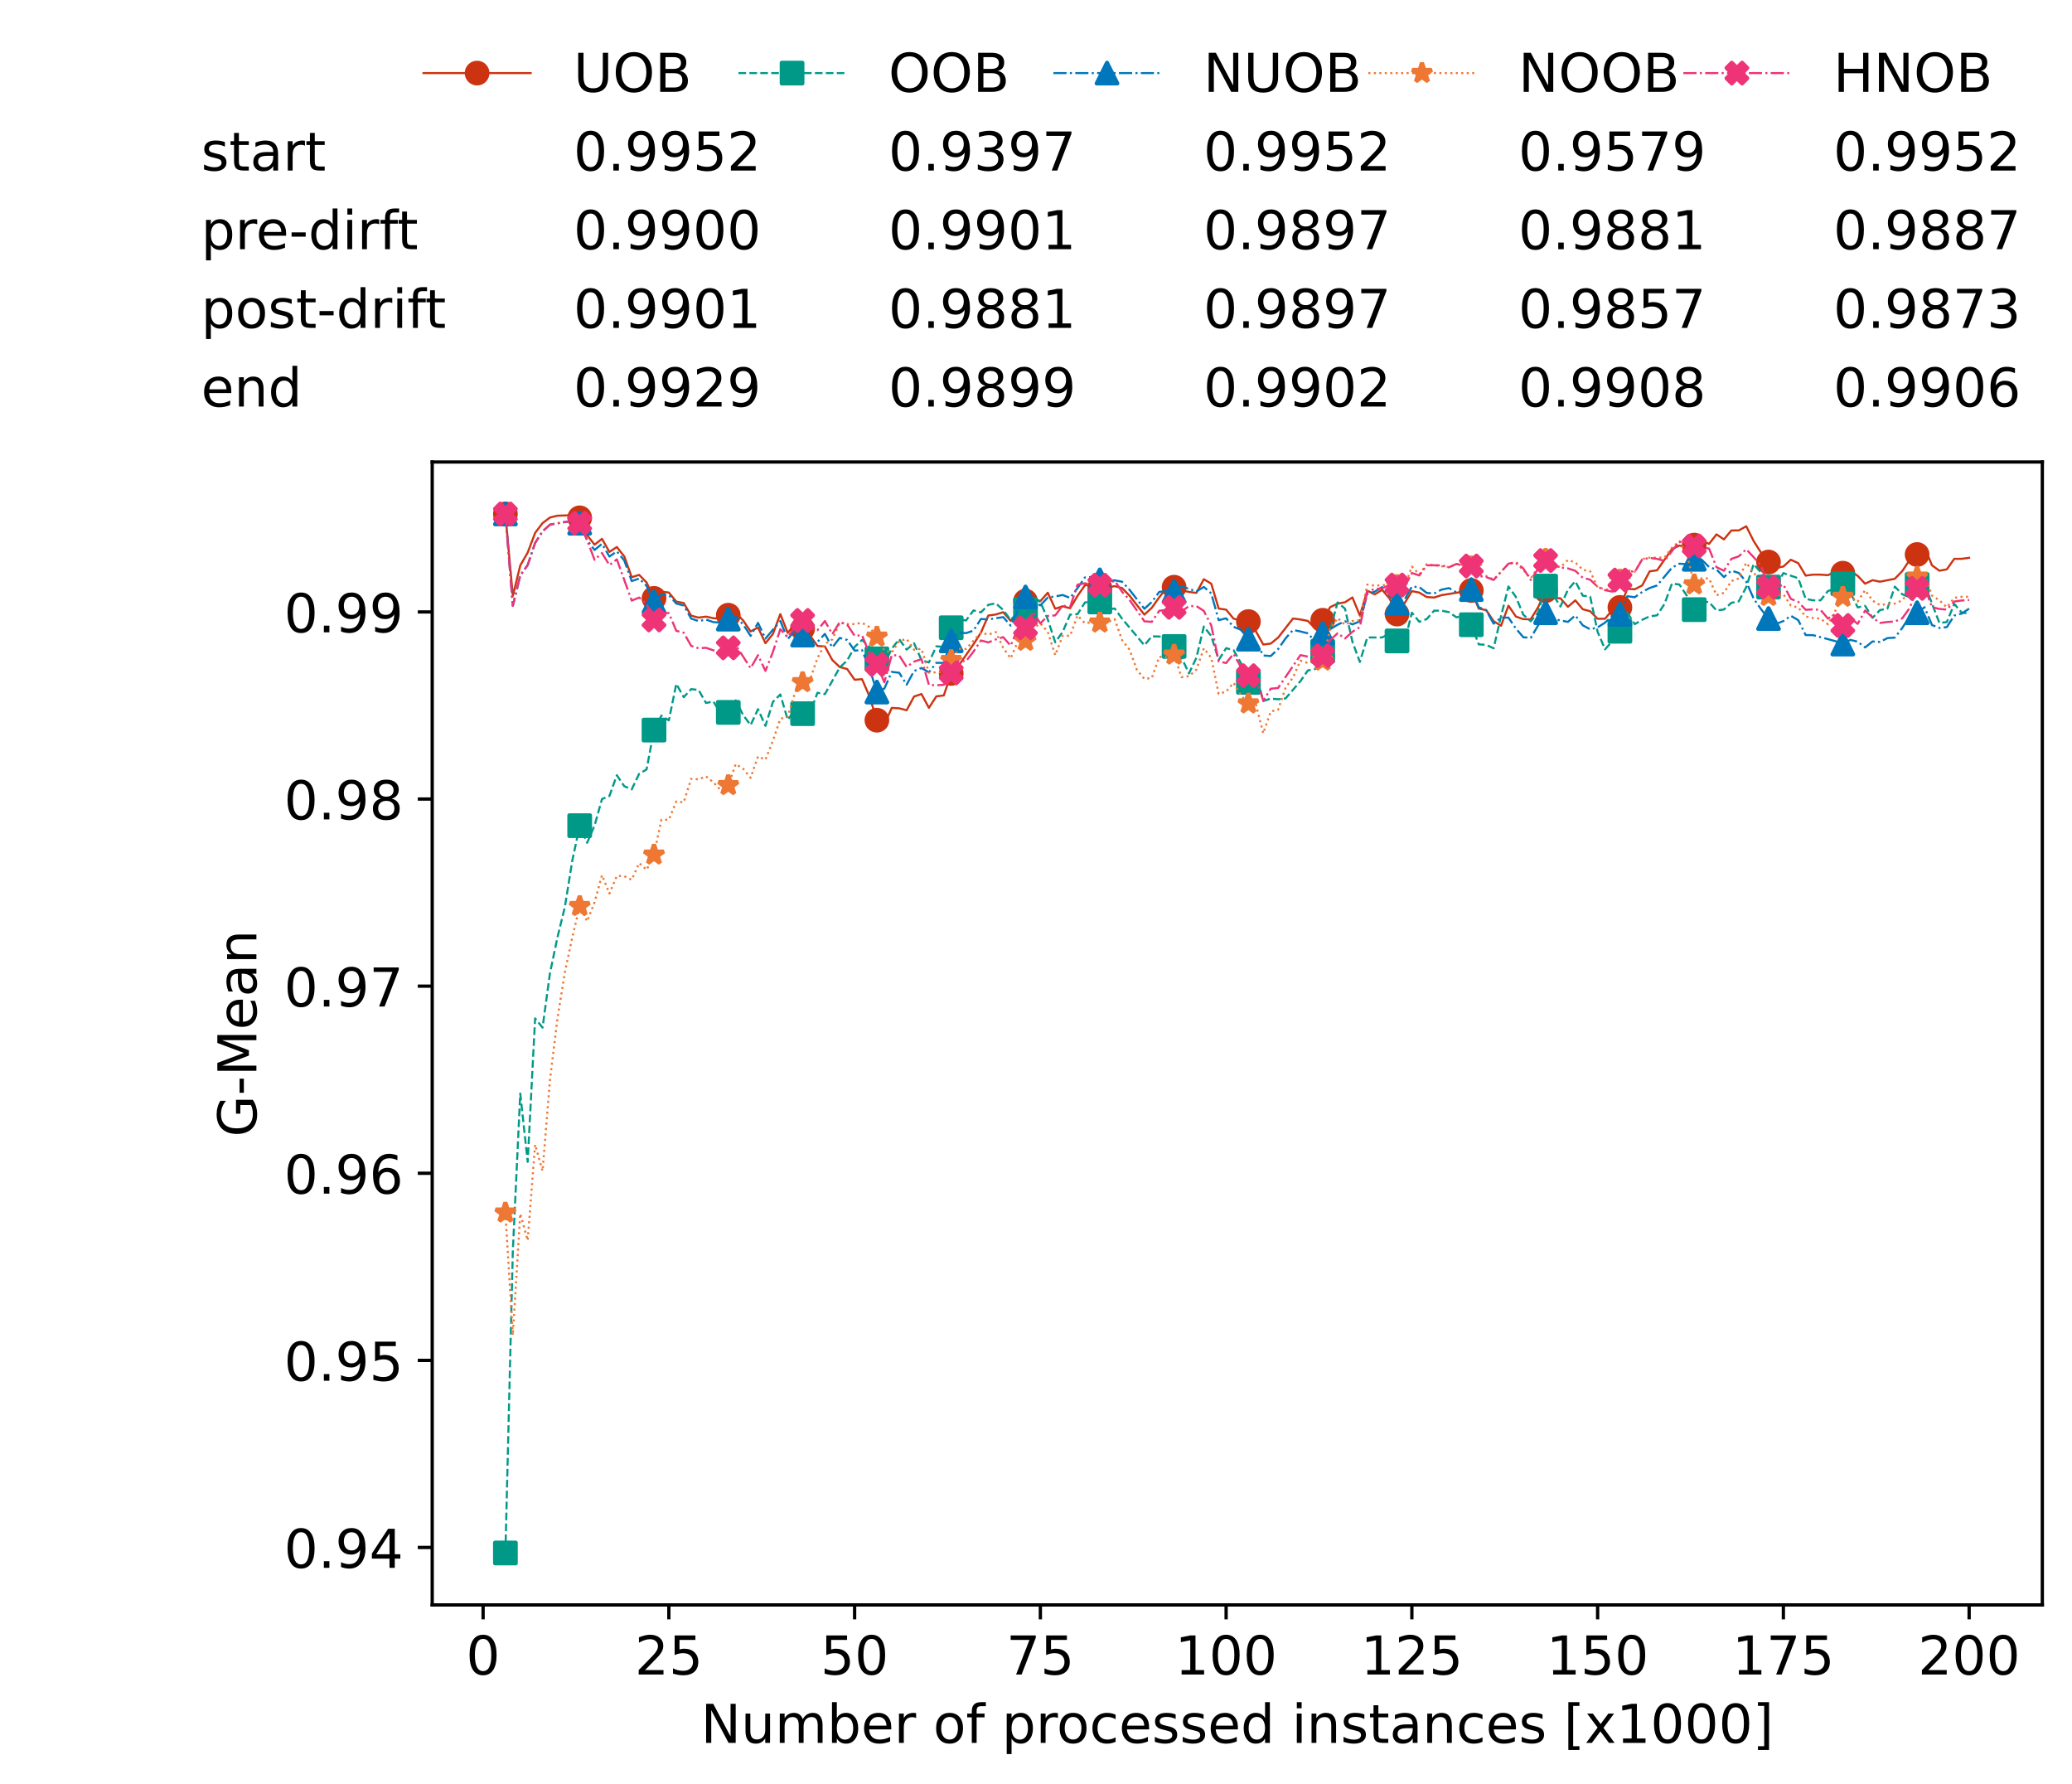 <?xml version="1.0" encoding="utf-8" standalone="no"?>
<!DOCTYPE svg PUBLIC "-//W3C//DTD SVG 1.1//EN"
  "http://www.w3.org/Graphics/SVG/1.1/DTD/svg11.dtd">
<!-- Created with matplotlib (https://matplotlib.org/) -->
<svg height="432.615pt" version="1.1" viewBox="0 0 502.65 432.615" width="502.65pt" xmlns="http://www.w3.org/2000/svg" xmlns:xlink="http://www.w3.org/1999/xlink">
 <defs>
  <style type="text/css">*{stroke-linecap:butt;stroke-linejoin:round;}</style>
 </defs>
 <g id="figure_1">
  <g id="patch_1">
   <path d="M 0 432.615 
L 502.65 432.615 
L 502.65 0 
L 0 0 
z
" style="fill:#ffffff;"/>
  </g>
  <g id="axes_1">
   <g id="patch_2">
    <path d="M 104.85 389.252 
L 495.45 389.252 
L 495.45 112.052 
L 104.85 112.052 
z
" style="fill:#ffffff;"/>
   </g>
   <g id="matplotlib.axis_1">
    <g id="xtick_1">
     <g id="line2d_1">
      <defs>
       <path d="M 0 0 
L 0 3.5 
" id="m2249b938bb" style="stroke:#000000;stroke-width:0.8;"/>
      </defs>
      <g>
       <use style="stroke:#000000;stroke-width:0.8;" x="117.197" xlink:href="#m2249b938bb" y="389.252"/>
      </g>
     </g>
     <g id="text_1">
      <!-- 0 -->
      <g transform="translate(113.061 406.13)scale(0.13 -0.13)">
       <defs>
        <path d="M 31.781 66.406 
Q 24.172 66.406 20.328 58.906 
Q 16.5 51.422 16.5 36.375 
Q 16.5 21.391 20.328 13.891 
Q 24.172 6.391 31.781 6.391 
Q 39.453 6.391 43.281 13.891 
Q 47.125 21.391 47.125 36.375 
Q 47.125 51.422 43.281 58.906 
Q 39.453 66.406 31.781 66.406 
z
M 31.781 74.219 
Q 44.047 74.219 50.516 64.516 
Q 56.984 54.828 56.984 36.375 
Q 56.984 17.969 50.516 8.266 
Q 44.047 -1.422 31.781 -1.422 
Q 19.531 -1.422 13.062 8.266 
Q 6.594 17.969 6.594 36.375 
Q 6.594 54.828 13.062 64.516 
Q 19.531 74.219 31.781 74.219 
z
" id="DejaVuSans-48"/>
       </defs>
       <use xlink:href="#DejaVuSans-48"/>
      </g>
     </g>
    </g>
    <g id="xtick_2">
     <g id="line2d_2">
      <g>
       <use style="stroke:#000000;stroke-width:0.8;" x="162.259" xlink:href="#m2249b938bb" y="389.252"/>
      </g>
     </g>
     <g id="text_2">
      <!-- 25 -->
      <g transform="translate(153.988 406.13)scale(0.13 -0.13)">
       <defs>
        <path d="M 19.188 8.297 
L 53.609 8.297 
L 53.609 0 
L 7.328 0 
L 7.328 8.297 
Q 12.938 14.109 22.625 23.891 
Q 32.328 33.688 34.812 36.531 
Q 39.547 41.844 41.422 45.531 
Q 43.312 49.219 43.312 52.781 
Q 43.312 58.594 39.234 62.25 
Q 35.156 65.922 28.609 65.922 
Q 23.969 65.922 18.812 64.312 
Q 13.672 62.703 7.812 59.422 
L 7.812 69.391 
Q 13.766 71.781 18.938 73 
Q 24.125 74.219 28.422 74.219 
Q 39.75 74.219 46.484 68.547 
Q 53.219 62.891 53.219 53.422 
Q 53.219 48.922 51.531 44.891 
Q 49.859 40.875 45.406 35.406 
Q 44.188 33.984 37.641 27.219 
Q 31.109 20.453 19.188 8.297 
z
" id="DejaVuSans-50"/>
        <path d="M 10.797 72.906 
L 49.516 72.906 
L 49.516 64.594 
L 19.828 64.594 
L 19.828 46.734 
Q 21.969 47.469 24.109 47.828 
Q 26.266 48.188 28.422 48.188 
Q 40.625 48.188 47.75 41.5 
Q 54.891 34.812 54.891 23.391 
Q 54.891 11.625 47.562 5.094 
Q 40.234 -1.422 26.906 -1.422 
Q 22.312 -1.422 17.547 -0.641 
Q 12.797 0.141 7.719 1.703 
L 7.719 11.625 
Q 12.109 9.234 16.797 8.062 
Q 21.484 6.891 26.703 6.891 
Q 35.156 6.891 40.078 11.328 
Q 45.016 15.766 45.016 23.391 
Q 45.016 31 40.078 35.438 
Q 35.156 39.891 26.703 39.891 
Q 22.75 39.891 18.812 39.016 
Q 14.891 38.141 10.797 36.281 
z
" id="DejaVuSans-53"/>
       </defs>
       <use xlink:href="#DejaVuSans-50"/>
       <use x="63.623" xlink:href="#DejaVuSans-53"/>
      </g>
     </g>
    </g>
    <g id="xtick_3">
     <g id="line2d_3">
      <g>
       <use style="stroke:#000000;stroke-width:0.8;" x="207.322" xlink:href="#m2249b938bb" y="389.252"/>
      </g>
     </g>
     <g id="text_3">
      <!-- 50 -->
      <g transform="translate(199.05 406.13)scale(0.13 -0.13)">
       <use xlink:href="#DejaVuSans-53"/>
       <use x="63.623" xlink:href="#DejaVuSans-48"/>
      </g>
     </g>
    </g>
    <g id="xtick_4">
     <g id="line2d_4">
      <g>
       <use style="stroke:#000000;stroke-width:0.8;" x="252.384" xlink:href="#m2249b938bb" y="389.252"/>
      </g>
     </g>
     <g id="text_4">
      <!-- 75 -->
      <g transform="translate(244.113 406.13)scale(0.13 -0.13)">
       <defs>
        <path d="M 8.203 72.906 
L 55.078 72.906 
L 55.078 68.703 
L 28.609 0 
L 18.312 0 
L 43.219 64.594 
L 8.203 64.594 
z
" id="DejaVuSans-55"/>
       </defs>
       <use xlink:href="#DejaVuSans-55"/>
       <use x="63.623" xlink:href="#DejaVuSans-53"/>
      </g>
     </g>
    </g>
    <g id="xtick_5">
     <g id="line2d_5">
      <g>
       <use style="stroke:#000000;stroke-width:0.8;" x="297.446" xlink:href="#m2249b938bb" y="389.252"/>
      </g>
     </g>
     <g id="text_5">
      <!-- 100 -->
      <g transform="translate(285.039 406.13)scale(0.13 -0.13)">
       <defs>
        <path d="M 12.406 8.297 
L 28.516 8.297 
L 28.516 63.922 
L 10.984 60.406 
L 10.984 69.391 
L 28.422 72.906 
L 38.281 72.906 
L 38.281 8.297 
L 54.391 8.297 
L 54.391 0 
L 12.406 0 
z
" id="DejaVuSans-49"/>
       </defs>
       <use xlink:href="#DejaVuSans-49"/>
       <use x="63.623" xlink:href="#DejaVuSans-48"/>
       <use x="127.246" xlink:href="#DejaVuSans-48"/>
      </g>
     </g>
    </g>
    <g id="xtick_6">
     <g id="line2d_6">
      <g>
       <use style="stroke:#000000;stroke-width:0.8;" x="342.509" xlink:href="#m2249b938bb" y="389.252"/>
      </g>
     </g>
     <g id="text_6">
      <!-- 125 -->
      <g transform="translate(330.102 406.13)scale(0.13 -0.13)">
       <use xlink:href="#DejaVuSans-49"/>
       <use x="63.623" xlink:href="#DejaVuSans-50"/>
       <use x="127.246" xlink:href="#DejaVuSans-53"/>
      </g>
     </g>
    </g>
    <g id="xtick_7">
     <g id="line2d_7">
      <g>
       <use style="stroke:#000000;stroke-width:0.8;" x="387.571" xlink:href="#m2249b938bb" y="389.252"/>
      </g>
     </g>
     <g id="text_7">
      <!-- 150 -->
      <g transform="translate(375.164 406.13)scale(0.13 -0.13)">
       <use xlink:href="#DejaVuSans-49"/>
       <use x="63.623" xlink:href="#DejaVuSans-53"/>
       <use x="127.246" xlink:href="#DejaVuSans-48"/>
      </g>
     </g>
    </g>
    <g id="xtick_8">
     <g id="line2d_8">
      <g>
       <use style="stroke:#000000;stroke-width:0.8;" x="432.633" xlink:href="#m2249b938bb" y="389.252"/>
      </g>
     </g>
     <g id="text_8">
      <!-- 175 -->
      <g transform="translate(420.226 406.13)scale(0.13 -0.13)">
       <use xlink:href="#DejaVuSans-49"/>
       <use x="63.623" xlink:href="#DejaVuSans-55"/>
       <use x="127.246" xlink:href="#DejaVuSans-53"/>
      </g>
     </g>
    </g>
    <g id="xtick_9">
     <g id="line2d_9">
      <g>
       <use style="stroke:#000000;stroke-width:0.8;" x="477.695" xlink:href="#m2249b938bb" y="389.252"/>
      </g>
     </g>
     <g id="text_9">
      <!-- 200 -->
      <g transform="translate(465.289 406.13)scale(0.13 -0.13)">
       <use xlink:href="#DejaVuSans-50"/>
       <use x="63.623" xlink:href="#DejaVuSans-48"/>
       <use x="127.246" xlink:href="#DejaVuSans-48"/>
      </g>
     </g>
    </g>
    <g id="text_10">
     <!-- Number of processed instances [x1000] -->
     <g transform="translate(170.025 422.711)scale(0.13 -0.13)">
      <defs>
       <path d="M 9.812 72.906 
L 23.094 72.906 
L 55.422 11.922 
L 55.422 72.906 
L 64.984 72.906 
L 64.984 0 
L 51.703 0 
L 19.391 60.984 
L 19.391 0 
L 9.812 0 
z
" id="DejaVuSans-78"/>
       <path d="M 8.5 21.578 
L 8.5 54.688 
L 17.484 54.688 
L 17.484 21.922 
Q 17.484 14.156 20.5 10.266 
Q 23.531 6.391 29.594 6.391 
Q 36.859 6.391 41.078 11.031 
Q 45.312 15.672 45.312 23.688 
L 45.312 54.688 
L 54.297 54.688 
L 54.297 0 
L 45.312 0 
L 45.312 8.406 
Q 42.047 3.422 37.719 1 
Q 33.406 -1.422 27.688 -1.422 
Q 18.266 -1.422 13.375 4.438 
Q 8.5 10.297 8.5 21.578 
z
M 31.109 56 
z
" id="DejaVuSans-117"/>
       <path d="M 52 44.188 
Q 55.375 50.25 60.062 53.125 
Q 64.75 56 71.094 56 
Q 79.641 56 84.281 50.016 
Q 88.922 44.047 88.922 33.016 
L 88.922 0 
L 79.891 0 
L 79.891 32.719 
Q 79.891 40.578 77.094 44.375 
Q 74.312 48.188 68.609 48.188 
Q 61.625 48.188 57.562 43.547 
Q 53.516 38.922 53.516 30.906 
L 53.516 0 
L 44.484 0 
L 44.484 32.719 
Q 44.484 40.625 41.703 44.406 
Q 38.922 48.188 33.109 48.188 
Q 26.219 48.188 22.156 43.531 
Q 18.109 38.875 18.109 30.906 
L 18.109 0 
L 9.078 0 
L 9.078 54.688 
L 18.109 54.688 
L 18.109 46.188 
Q 21.188 51.219 25.484 53.609 
Q 29.781 56 35.688 56 
Q 41.656 56 45.828 52.969 
Q 50 49.953 52 44.188 
z
" id="DejaVuSans-109"/>
       <path d="M 48.688 27.297 
Q 48.688 37.203 44.609 42.844 
Q 40.531 48.484 33.406 48.484 
Q 26.266 48.484 22.188 42.844 
Q 18.109 37.203 18.109 27.297 
Q 18.109 17.391 22.188 11.75 
Q 26.266 6.109 33.406 6.109 
Q 40.531 6.109 44.609 11.75 
Q 48.688 17.391 48.688 27.297 
z
M 18.109 46.391 
Q 20.953 51.266 25.266 53.625 
Q 29.594 56 35.594 56 
Q 45.562 56 51.781 48.094 
Q 58.016 40.188 58.016 27.297 
Q 58.016 14.406 51.781 6.484 
Q 45.562 -1.422 35.594 -1.422 
Q 29.594 -1.422 25.266 0.953 
Q 20.953 3.328 18.109 8.203 
L 18.109 0 
L 9.078 0 
L 9.078 75.984 
L 18.109 75.984 
z
" id="DejaVuSans-98"/>
       <path d="M 56.203 29.594 
L 56.203 25.203 
L 14.891 25.203 
Q 15.484 15.922 20.484 11.062 
Q 25.484 6.203 34.422 6.203 
Q 39.594 6.203 44.453 7.469 
Q 49.312 8.734 54.109 11.281 
L 54.109 2.781 
Q 49.266 0.734 44.188 -0.344 
Q 39.109 -1.422 33.891 -1.422 
Q 20.797 -1.422 13.156 6.188 
Q 5.516 13.812 5.516 26.812 
Q 5.516 40.234 12.766 48.109 
Q 20.016 56 32.328 56 
Q 43.359 56 49.781 48.891 
Q 56.203 41.797 56.203 29.594 
z
M 47.219 32.234 
Q 47.125 39.594 43.094 43.984 
Q 39.062 48.391 32.422 48.391 
Q 24.906 48.391 20.391 44.141 
Q 15.875 39.891 15.188 32.172 
z
" id="DejaVuSans-101"/>
       <path d="M 41.109 46.297 
Q 39.594 47.172 37.812 47.578 
Q 36.031 48 33.891 48 
Q 26.266 48 22.188 43.047 
Q 18.109 38.094 18.109 28.812 
L 18.109 0 
L 9.078 0 
L 9.078 54.688 
L 18.109 54.688 
L 18.109 46.188 
Q 20.953 51.172 25.484 53.578 
Q 30.031 56 36.531 56 
Q 37.453 56 38.578 55.875 
Q 39.703 55.766 41.062 55.516 
z
" id="DejaVuSans-114"/>
       <path id="DejaVuSans-32"/>
       <path d="M 30.609 48.391 
Q 23.391 48.391 19.188 42.75 
Q 14.984 37.109 14.984 27.297 
Q 14.984 17.484 19.156 11.844 
Q 23.344 6.203 30.609 6.203 
Q 37.797 6.203 41.984 11.859 
Q 46.188 17.531 46.188 27.297 
Q 46.188 37.016 41.984 42.703 
Q 37.797 48.391 30.609 48.391 
z
M 30.609 56 
Q 42.328 56 49.016 48.375 
Q 55.719 40.766 55.719 27.297 
Q 55.719 13.875 49.016 6.219 
Q 42.328 -1.422 30.609 -1.422 
Q 18.844 -1.422 12.172 6.219 
Q 5.516 13.875 5.516 27.297 
Q 5.516 40.766 12.172 48.375 
Q 18.844 56 30.609 56 
z
" id="DejaVuSans-111"/>
       <path d="M 37.109 75.984 
L 37.109 68.5 
L 28.516 68.5 
Q 23.688 68.5 21.797 66.547 
Q 19.922 64.594 19.922 59.516 
L 19.922 54.688 
L 34.719 54.688 
L 34.719 47.703 
L 19.922 47.703 
L 19.922 0 
L 10.891 0 
L 10.891 47.703 
L 2.297 47.703 
L 2.297 54.688 
L 10.891 54.688 
L 10.891 58.5 
Q 10.891 67.625 15.141 71.797 
Q 19.391 75.984 28.609 75.984 
z
" id="DejaVuSans-102"/>
       <path d="M 18.109 8.203 
L 18.109 -20.797 
L 9.078 -20.797 
L 9.078 54.688 
L 18.109 54.688 
L 18.109 46.391 
Q 20.953 51.266 25.266 53.625 
Q 29.594 56 35.594 56 
Q 45.562 56 51.781 48.094 
Q 58.016 40.188 58.016 27.297 
Q 58.016 14.406 51.781 6.484 
Q 45.562 -1.422 35.594 -1.422 
Q 29.594 -1.422 25.266 0.953 
Q 20.953 3.328 18.109 8.203 
z
M 48.688 27.297 
Q 48.688 37.203 44.609 42.844 
Q 40.531 48.484 33.406 48.484 
Q 26.266 48.484 22.188 42.844 
Q 18.109 37.203 18.109 27.297 
Q 18.109 17.391 22.188 11.75 
Q 26.266 6.109 33.406 6.109 
Q 40.531 6.109 44.609 11.75 
Q 48.688 17.391 48.688 27.297 
z
" id="DejaVuSans-112"/>
       <path d="M 48.781 52.594 
L 48.781 44.188 
Q 44.969 46.297 41.141 47.344 
Q 37.312 48.391 33.406 48.391 
Q 24.656 48.391 19.812 42.844 
Q 14.984 37.312 14.984 27.297 
Q 14.984 17.281 19.812 11.734 
Q 24.656 6.203 33.406 6.203 
Q 37.312 6.203 41.141 7.25 
Q 44.969 8.297 48.781 10.406 
L 48.781 2.094 
Q 45.016 0.344 40.984 -0.531 
Q 36.969 -1.422 32.422 -1.422 
Q 20.062 -1.422 12.781 6.344 
Q 5.516 14.109 5.516 27.297 
Q 5.516 40.672 12.859 48.328 
Q 20.219 56 33.016 56 
Q 37.156 56 41.109 55.141 
Q 45.062 54.297 48.781 52.594 
z
" id="DejaVuSans-99"/>
       <path d="M 44.281 53.078 
L 44.281 44.578 
Q 40.484 46.531 36.375 47.5 
Q 32.281 48.484 27.875 48.484 
Q 21.188 48.484 17.844 46.438 
Q 14.5 44.391 14.5 40.281 
Q 14.5 37.156 16.891 35.375 
Q 19.281 33.594 26.516 31.984 
L 29.594 31.297 
Q 39.156 29.25 43.188 25.516 
Q 47.219 21.781 47.219 15.094 
Q 47.219 7.469 41.188 3.016 
Q 35.156 -1.422 24.609 -1.422 
Q 20.219 -1.422 15.453 -0.562 
Q 10.688 0.297 5.422 2 
L 5.422 11.281 
Q 10.406 8.688 15.234 7.391 
Q 20.062 6.109 24.812 6.109 
Q 31.156 6.109 34.562 8.281 
Q 37.984 10.453 37.984 14.406 
Q 37.984 18.062 35.516 20.016 
Q 33.062 21.969 24.703 23.781 
L 21.578 24.516 
Q 13.234 26.266 9.516 29.906 
Q 5.812 33.547 5.812 39.891 
Q 5.812 47.609 11.281 51.797 
Q 16.75 56 26.812 56 
Q 31.781 56 36.172 55.266 
Q 40.578 54.547 44.281 53.078 
z
" id="DejaVuSans-115"/>
       <path d="M 45.406 46.391 
L 45.406 75.984 
L 54.391 75.984 
L 54.391 0 
L 45.406 0 
L 45.406 8.203 
Q 42.578 3.328 38.25 0.953 
Q 33.938 -1.422 27.875 -1.422 
Q 17.969 -1.422 11.734 6.484 
Q 5.516 14.406 5.516 27.297 
Q 5.516 40.188 11.734 48.094 
Q 17.969 56 27.875 56 
Q 33.938 56 38.25 53.625 
Q 42.578 51.266 45.406 46.391 
z
M 14.797 27.297 
Q 14.797 17.391 18.875 11.75 
Q 22.953 6.109 30.078 6.109 
Q 37.203 6.109 41.297 11.75 
Q 45.406 17.391 45.406 27.297 
Q 45.406 37.203 41.297 42.844 
Q 37.203 48.484 30.078 48.484 
Q 22.953 48.484 18.875 42.844 
Q 14.797 37.203 14.797 27.297 
z
" id="DejaVuSans-100"/>
       <path d="M 9.422 54.688 
L 18.406 54.688 
L 18.406 0 
L 9.422 0 
z
M 9.422 75.984 
L 18.406 75.984 
L 18.406 64.594 
L 9.422 64.594 
z
" id="DejaVuSans-105"/>
       <path d="M 54.891 33.016 
L 54.891 0 
L 45.906 0 
L 45.906 32.719 
Q 45.906 40.484 42.875 44.328 
Q 39.844 48.188 33.797 48.188 
Q 26.516 48.188 22.312 43.547 
Q 18.109 38.922 18.109 30.906 
L 18.109 0 
L 9.078 0 
L 9.078 54.688 
L 18.109 54.688 
L 18.109 46.188 
Q 21.344 51.125 25.703 53.562 
Q 30.078 56 35.797 56 
Q 45.219 56 50.047 50.172 
Q 54.891 44.344 54.891 33.016 
z
" id="DejaVuSans-110"/>
       <path d="M 18.312 70.219 
L 18.312 54.688 
L 36.812 54.688 
L 36.812 47.703 
L 18.312 47.703 
L 18.312 18.016 
Q 18.312 11.328 20.141 9.422 
Q 21.969 7.516 27.594 7.516 
L 36.812 7.516 
L 36.812 0 
L 27.594 0 
Q 17.188 0 13.234 3.875 
Q 9.281 7.766 9.281 18.016 
L 9.281 47.703 
L 2.688 47.703 
L 2.688 54.688 
L 9.281 54.688 
L 9.281 70.219 
z
" id="DejaVuSans-116"/>
       <path d="M 34.281 27.484 
Q 23.391 27.484 19.188 25 
Q 14.984 22.516 14.984 16.5 
Q 14.984 11.719 18.141 8.906 
Q 21.297 6.109 26.703 6.109 
Q 34.188 6.109 38.703 11.406 
Q 43.219 16.703 43.219 25.484 
L 43.219 27.484 
z
M 52.203 31.203 
L 52.203 0 
L 43.219 0 
L 43.219 8.297 
Q 40.141 3.328 35.547 0.953 
Q 30.953 -1.422 24.312 -1.422 
Q 15.922 -1.422 10.953 3.297 
Q 6 8.016 6 15.922 
Q 6 25.141 12.172 29.828 
Q 18.359 34.516 30.609 34.516 
L 43.219 34.516 
L 43.219 35.406 
Q 43.219 41.609 39.141 45 
Q 35.062 48.391 27.688 48.391 
Q 23 48.391 18.547 47.266 
Q 14.109 46.141 10.016 43.891 
L 10.016 52.203 
Q 14.938 54.109 19.578 55.047 
Q 24.219 56 28.609 56 
Q 40.484 56 46.344 49.844 
Q 52.203 43.703 52.203 31.203 
z
" id="DejaVuSans-97"/>
       <path d="M 8.594 75.984 
L 29.297 75.984 
L 29.297 69 
L 17.578 69 
L 17.578 -6.203 
L 29.297 -6.203 
L 29.297 -13.188 
L 8.594 -13.188 
z
" id="DejaVuSans-91"/>
       <path d="M 54.891 54.688 
L 35.109 28.078 
L 55.906 0 
L 45.312 0 
L 29.391 21.484 
L 13.484 0 
L 2.875 0 
L 24.125 28.609 
L 4.688 54.688 
L 15.281 54.688 
L 29.781 35.203 
L 44.281 54.688 
z
" id="DejaVuSans-120"/>
       <path d="M 30.422 75.984 
L 30.422 -13.188 
L 9.719 -13.188 
L 9.719 -6.203 
L 21.391 -6.203 
L 21.391 69 
L 9.719 69 
L 9.719 75.984 
z
" id="DejaVuSans-93"/>
      </defs>
      <use xlink:href="#DejaVuSans-78"/>
      <use x="74.805" xlink:href="#DejaVuSans-117"/>
      <use x="138.184" xlink:href="#DejaVuSans-109"/>
      <use x="235.596" xlink:href="#DejaVuSans-98"/>
      <use x="299.072" xlink:href="#DejaVuSans-101"/>
      <use x="360.596" xlink:href="#DejaVuSans-114"/>
      <use x="401.709" xlink:href="#DejaVuSans-32"/>
      <use x="433.496" xlink:href="#DejaVuSans-111"/>
      <use x="494.678" xlink:href="#DejaVuSans-102"/>
      <use x="529.883" xlink:href="#DejaVuSans-32"/>
      <use x="561.67" xlink:href="#DejaVuSans-112"/>
      <use x="625.146" xlink:href="#DejaVuSans-114"/>
      <use x="664.01" xlink:href="#DejaVuSans-111"/>
      <use x="725.191" xlink:href="#DejaVuSans-99"/>
      <use x="780.172" xlink:href="#DejaVuSans-101"/>
      <use x="841.695" xlink:href="#DejaVuSans-115"/>
      <use x="893.795" xlink:href="#DejaVuSans-115"/>
      <use x="945.895" xlink:href="#DejaVuSans-101"/>
      <use x="1007.418" xlink:href="#DejaVuSans-100"/>
      <use x="1070.895" xlink:href="#DejaVuSans-32"/>
      <use x="1102.682" xlink:href="#DejaVuSans-105"/>
      <use x="1130.465" xlink:href="#DejaVuSans-110"/>
      <use x="1193.844" xlink:href="#DejaVuSans-115"/>
      <use x="1245.943" xlink:href="#DejaVuSans-116"/>
      <use x="1285.152" xlink:href="#DejaVuSans-97"/>
      <use x="1346.432" xlink:href="#DejaVuSans-110"/>
      <use x="1409.811" xlink:href="#DejaVuSans-99"/>
      <use x="1464.791" xlink:href="#DejaVuSans-101"/>
      <use x="1526.314" xlink:href="#DejaVuSans-115"/>
      <use x="1578.414" xlink:href="#DejaVuSans-32"/>
      <use x="1610.201" xlink:href="#DejaVuSans-91"/>
      <use x="1649.215" xlink:href="#DejaVuSans-120"/>
      <use x="1708.395" xlink:href="#DejaVuSans-49"/>
      <use x="1772.018" xlink:href="#DejaVuSans-48"/>
      <use x="1835.641" xlink:href="#DejaVuSans-48"/>
      <use x="1899.264" xlink:href="#DejaVuSans-48"/>
      <use x="1962.887" xlink:href="#DejaVuSans-93"/>
     </g>
    </g>
   </g>
   <g id="matplotlib.axis_2">
    <g id="ytick_1">
     <g id="line2d_10">
      <defs>
       <path d="M 0 0 
L -3.5 0 
" id="mb765add462" style="stroke:#000000;stroke-width:0.8;"/>
      </defs>
      <g>
       <use style="stroke:#000000;stroke-width:0.8;" x="104.85" xlink:href="#mb765add462" y="375.316"/>
      </g>
     </g>
     <g id="text_11">
      <!-- 0.94 -->
      <g transform="translate(68.905 380.255)scale(0.13 -0.13)">
       <defs>
        <path d="M 10.688 12.406 
L 21 12.406 
L 21 0 
L 10.688 0 
z
" id="DejaVuSans-46"/>
        <path d="M 10.984 1.516 
L 10.984 10.5 
Q 14.703 8.734 18.5 7.812 
Q 22.312 6.891 25.984 6.891 
Q 35.75 6.891 40.891 13.453 
Q 46.047 20.016 46.781 33.406 
Q 43.953 29.203 39.594 26.953 
Q 35.25 24.703 29.984 24.703 
Q 19.047 24.703 12.672 31.312 
Q 6.297 37.938 6.297 49.422 
Q 6.297 60.641 12.938 67.422 
Q 19.578 74.219 30.609 74.219 
Q 43.266 74.219 49.922 64.516 
Q 56.594 54.828 56.594 36.375 
Q 56.594 19.141 48.406 8.859 
Q 40.234 -1.422 26.422 -1.422 
Q 22.703 -1.422 18.891 -0.688 
Q 15.094 0.047 10.984 1.516 
z
M 30.609 32.422 
Q 37.25 32.422 41.125 36.953 
Q 45.016 41.5 45.016 49.422 
Q 45.016 57.281 41.125 61.844 
Q 37.25 66.406 30.609 66.406 
Q 23.969 66.406 20.094 61.844 
Q 16.219 57.281 16.219 49.422 
Q 16.219 41.5 20.094 36.953 
Q 23.969 32.422 30.609 32.422 
z
" id="DejaVuSans-57"/>
        <path d="M 37.797 64.312 
L 12.891 25.391 
L 37.797 25.391 
z
M 35.203 72.906 
L 47.609 72.906 
L 47.609 25.391 
L 58.016 25.391 
L 58.016 17.188 
L 47.609 17.188 
L 47.609 0 
L 37.797 0 
L 37.797 17.188 
L 4.891 17.188 
L 4.891 26.703 
z
" id="DejaVuSans-52"/>
       </defs>
       <use xlink:href="#DejaVuSans-48"/>
       <use x="63.623" xlink:href="#DejaVuSans-46"/>
       <use x="95.41" xlink:href="#DejaVuSans-57"/>
       <use x="159.033" xlink:href="#DejaVuSans-52"/>
      </g>
     </g>
    </g>
    <g id="ytick_2">
     <g id="line2d_11">
      <g>
       <use style="stroke:#000000;stroke-width:0.8;" x="104.85" xlink:href="#mb765add462" y="329.936"/>
      </g>
     </g>
     <g id="text_12">
      <!-- 0.95 -->
      <g transform="translate(68.905 334.875)scale(0.13 -0.13)">
       <use xlink:href="#DejaVuSans-48"/>
       <use x="63.623" xlink:href="#DejaVuSans-46"/>
       <use x="95.41" xlink:href="#DejaVuSans-57"/>
       <use x="159.033" xlink:href="#DejaVuSans-53"/>
      </g>
     </g>
    </g>
    <g id="ytick_3">
     <g id="line2d_12">
      <g>
       <use style="stroke:#000000;stroke-width:0.8;" x="104.85" xlink:href="#mb765add462" y="284.556"/>
      </g>
     </g>
     <g id="text_13">
      <!-- 0.96 -->
      <g transform="translate(68.905 289.495)scale(0.13 -0.13)">
       <defs>
        <path d="M 33.016 40.375 
Q 26.375 40.375 22.484 35.828 
Q 18.609 31.297 18.609 23.391 
Q 18.609 15.531 22.484 10.953 
Q 26.375 6.391 33.016 6.391 
Q 39.656 6.391 43.531 10.953 
Q 47.406 15.531 47.406 23.391 
Q 47.406 31.297 43.531 35.828 
Q 39.656 40.375 33.016 40.375 
z
M 52.594 71.297 
L 52.594 62.312 
Q 48.875 64.062 45.094 64.984 
Q 41.312 65.922 37.594 65.922 
Q 27.828 65.922 22.672 59.328 
Q 17.531 52.734 16.797 39.406 
Q 19.672 43.656 24.016 45.922 
Q 28.375 48.188 33.594 48.188 
Q 44.578 48.188 50.953 41.516 
Q 57.328 34.859 57.328 23.391 
Q 57.328 12.156 50.688 5.359 
Q 44.047 -1.422 33.016 -1.422 
Q 20.359 -1.422 13.672 8.266 
Q 6.984 17.969 6.984 36.375 
Q 6.984 53.656 15.188 63.938 
Q 23.391 74.219 37.203 74.219 
Q 40.922 74.219 44.703 73.484 
Q 48.484 72.75 52.594 71.297 
z
" id="DejaVuSans-54"/>
       </defs>
       <use xlink:href="#DejaVuSans-48"/>
       <use x="63.623" xlink:href="#DejaVuSans-46"/>
       <use x="95.41" xlink:href="#DejaVuSans-57"/>
       <use x="159.033" xlink:href="#DejaVuSans-54"/>
      </g>
     </g>
    </g>
    <g id="ytick_4">
     <g id="line2d_13">
      <g>
       <use style="stroke:#000000;stroke-width:0.8;" x="104.85" xlink:href="#mb765add462" y="239.176"/>
      </g>
     </g>
     <g id="text_14">
      <!-- 0.97 -->
      <g transform="translate(68.905 244.115)scale(0.13 -0.13)">
       <use xlink:href="#DejaVuSans-48"/>
       <use x="63.623" xlink:href="#DejaVuSans-46"/>
       <use x="95.41" xlink:href="#DejaVuSans-57"/>
       <use x="159.033" xlink:href="#DejaVuSans-55"/>
      </g>
     </g>
    </g>
    <g id="ytick_5">
     <g id="line2d_14">
      <g>
       <use style="stroke:#000000;stroke-width:0.8;" x="104.85" xlink:href="#mb765add462" y="193.796"/>
      </g>
     </g>
     <g id="text_15">
      <!-- 0.98 -->
      <g transform="translate(68.905 198.735)scale(0.13 -0.13)">
       <defs>
        <path d="M 31.781 34.625 
Q 24.75 34.625 20.719 30.859 
Q 16.703 27.094 16.703 20.516 
Q 16.703 13.922 20.719 10.156 
Q 24.75 6.391 31.781 6.391 
Q 38.812 6.391 42.859 10.172 
Q 46.922 13.969 46.922 20.516 
Q 46.922 27.094 42.891 30.859 
Q 38.875 34.625 31.781 34.625 
z
M 21.922 38.812 
Q 15.578 40.375 12.031 44.719 
Q 8.5 49.078 8.5 55.328 
Q 8.5 64.062 14.719 69.141 
Q 20.953 74.219 31.781 74.219 
Q 42.672 74.219 48.875 69.141 
Q 55.078 64.062 55.078 55.328 
Q 55.078 49.078 51.531 44.719 
Q 48 40.375 41.703 38.812 
Q 48.828 37.156 52.797 32.312 
Q 56.781 27.484 56.781 20.516 
Q 56.781 9.906 50.312 4.234 
Q 43.844 -1.422 31.781 -1.422 
Q 19.734 -1.422 13.25 4.234 
Q 6.781 9.906 6.781 20.516 
Q 6.781 27.484 10.781 32.312 
Q 14.797 37.156 21.922 38.812 
z
M 18.312 54.391 
Q 18.312 48.734 21.844 45.562 
Q 25.391 42.391 31.781 42.391 
Q 38.141 42.391 41.719 45.562 
Q 45.312 48.734 45.312 54.391 
Q 45.312 60.062 41.719 63.234 
Q 38.141 66.406 31.781 66.406 
Q 25.391 66.406 21.844 63.234 
Q 18.312 60.062 18.312 54.391 
z
" id="DejaVuSans-56"/>
       </defs>
       <use xlink:href="#DejaVuSans-48"/>
       <use x="63.623" xlink:href="#DejaVuSans-46"/>
       <use x="95.41" xlink:href="#DejaVuSans-57"/>
       <use x="159.033" xlink:href="#DejaVuSans-56"/>
      </g>
     </g>
    </g>
    <g id="ytick_6">
     <g id="line2d_15">
      <g>
       <use style="stroke:#000000;stroke-width:0.8;" x="104.85" xlink:href="#mb765add462" y="148.416"/>
      </g>
     </g>
     <g id="text_16">
      <!-- 0.99 -->
      <g transform="translate(68.905 153.355)scale(0.13 -0.13)">
       <use xlink:href="#DejaVuSans-48"/>
       <use x="63.623" xlink:href="#DejaVuSans-46"/>
       <use x="95.41" xlink:href="#DejaVuSans-57"/>
       <use x="159.033" xlink:href="#DejaVuSans-57"/>
      </g>
     </g>
    </g>
    <g id="text_17">
     <!-- G-Mean -->
     <g transform="translate(62.201 275.744)rotate(-90)scale(0.13 -0.13)">
      <defs>
       <path d="M 59.516 10.406 
L 59.516 29.984 
L 43.406 29.984 
L 43.406 38.094 
L 69.281 38.094 
L 69.281 6.781 
Q 63.578 2.734 56.688 0.656 
Q 49.812 -1.422 42 -1.422 
Q 24.906 -1.422 15.25 8.562 
Q 5.609 18.562 5.609 36.375 
Q 5.609 54.25 15.25 64.234 
Q 24.906 74.219 42 74.219 
Q 49.125 74.219 55.547 72.453 
Q 61.969 70.703 67.391 67.281 
L 67.391 56.781 
Q 61.922 61.422 55.766 63.766 
Q 49.609 66.109 42.828 66.109 
Q 29.438 66.109 22.719 58.641 
Q 16.016 51.172 16.016 36.375 
Q 16.016 21.625 22.719 14.156 
Q 29.438 6.688 42.828 6.688 
Q 48.047 6.688 52.141 7.594 
Q 56.25 8.5 59.516 10.406 
z
" id="DejaVuSans-71"/>
       <path d="M 4.891 31.391 
L 31.203 31.391 
L 31.203 23.391 
L 4.891 23.391 
z
" id="DejaVuSans-45"/>
       <path d="M 9.812 72.906 
L 24.516 72.906 
L 43.109 23.297 
L 61.812 72.906 
L 76.516 72.906 
L 76.516 0 
L 66.891 0 
L 66.891 64.016 
L 48.094 14.016 
L 38.188 14.016 
L 19.391 64.016 
L 19.391 0 
L 9.812 0 
z
" id="DejaVuSans-77"/>
      </defs>
      <use xlink:href="#DejaVuSans-71"/>
      <use x="77.49" xlink:href="#DejaVuSans-45"/>
      <use x="113.574" xlink:href="#DejaVuSans-77"/>
      <use x="199.854" xlink:href="#DejaVuSans-101"/>
      <use x="261.377" xlink:href="#DejaVuSans-97"/>
      <use x="322.656" xlink:href="#DejaVuSans-110"/>
     </g>
    </g>
   </g>
   <g id="line2d_16"/>
   <g id="line2d_17"/>
   <g id="line2d_18"/>
   <g id="line2d_19"/>
   <g id="line2d_20"/>
   <g id="line2d_21">
    <path clip-path="url(#pb9abac5a3f)" d="M 122.605 124.652 
L 124.407 144.534 
L 126.21 137.152 
L 128.012 134.027 
L 129.815 129.257 
L 131.617 126.872 
L 133.419 125.515 
L 135.222 125.074 
L 138.827 124.951 
L 140.629 125.589 
L 142.432 129.81 
L 144.234 132.097 
L 146.037 130.696 
L 147.839 133.858 
L 149.642 132.669 
L 151.444 134.951 
L 153.247 140.001 
L 155.049 139.425 
L 156.852 141.257 
L 158.654 145.128 
L 160.457 143.493 
L 162.259 143.717 
L 164.062 145.91 
L 165.864 146.261 
L 167.667 149.318 
L 169.469 149.792 
L 171.272 149.554 
L 173.074 149.934 
L 174.877 150.052 
L 176.679 149.205 
L 178.482 148.654 
L 180.284 150.484 
L 182.087 153.154 
L 183.889 152.185 
L 185.692 155.995 
L 187.494 153.778 
L 189.297 148.943 
L 191.099 153.497 
L 192.902 151.264 
L 194.704 152.486 
L 196.507 154.153 
L 198.309 156.673 
L 200.112 156.784 
L 201.914 160.083 
L 203.717 161.777 
L 205.519 162.268 
L 207.322 164.856 
L 209.124 164.724 
L 210.927 168.881 
L 212.729 174.675 
L 214.532 175.748 
L 216.334 171.693 
L 218.137 171.791 
L 219.939 172.257 
L 221.742 168.934 
L 223.544 168.329 
L 225.347 171.679 
L 227.149 168.892 
L 228.952 168.671 
L 230.754 163.334 
L 232.557 161.437 
L 236.162 156.258 
L 237.964 153.437 
L 239.767 149.284 
L 241.569 149.037 
L 243.372 148.484 
L 245.174 150.557 
L 246.976 148.961 
L 248.779 145.794 
L 250.581 145.089 
L 252.384 145.796 
L 254.186 143.756 
L 255.989 147.645 
L 257.791 147.044 
L 259.594 147.524 
L 261.396 144.535 
L 263.199 141.943 
L 265.001 141.926 
L 266.804 142.531 
L 268.606 142.526 
L 270.409 142.153 
L 272.211 142.633 
L 274.014 144.462 
L 277.619 149.075 
L 279.421 147.414 
L 281.224 144.852 
L 283.026 142.542 
L 284.829 142.416 
L 286.631 143.181 
L 288.434 143.562 
L 290.236 143.797 
L 292.039 140.48 
L 293.841 141.569 
L 295.644 147.598 
L 297.446 147.863 
L 299.249 150.04 
L 301.051 150.519 
L 302.854 150.753 
L 304.656 153.094 
L 306.459 156.32 
L 308.261 156.096 
L 310.064 154.639 
L 313.669 150.012 
L 315.471 150.243 
L 317.274 150.595 
L 319.076 152.454 
L 320.879 150.438 
L 322.681 147.259 
L 324.484 146.407 
L 326.286 146.063 
L 328.089 144.908 
L 329.891 149.289 
L 331.694 143.26 
L 333.496 144.157 
L 335.299 143.054 
L 337.101 145.176 
L 338.904 148.934 
L 340.706 146.351 
L 342.509 143.37 
L 344.311 143.727 
L 346.114 144.799 
L 347.916 144.918 
L 349.719 144.341 
L 353.324 143.765 
L 356.928 143.209 
L 358.731 147.611 
L 360.533 147.97 
L 362.336 150.653 
L 364.138 151.763 
L 365.941 146.9 
L 367.743 149.531 
L 369.546 150.169 
L 371.348 150.19 
L 373.151 147.242 
L 374.953 143.246 
L 376.756 144.996 
L 378.558 145.114 
L 380.361 147.169 
L 382.163 145.612 
L 383.966 147.764 
L 385.768 148.248 
L 387.571 150.083 
L 389.373 150.06 
L 391.176 147.914 
L 392.978 147.317 
L 394.781 142.805 
L 396.583 142.925 
L 398.386 141.987 
L 400.188 138.568 
L 401.991 138.32 
L 405.596 133.172 
L 407.398 132.319 
L 409.201 132.675 
L 411.003 132.206 
L 412.806 131.076 
L 414.608 131.906 
L 416.411 129.606 
L 418.213 130.817 
L 420.016 128.657 
L 421.818 128.638 
L 423.621 127.636 
L 425.423 131.224 
L 427.226 134.052 
L 429.028 136.309 
L 430.831 137.757 
L 432.633 137.397 
L 434.436 135.755 
L 436.238 136.581 
L 438.041 139.602 
L 439.843 139.371 
L 441.646 139.374 
L 443.448 139.498 
L 445.251 138.667 
L 447.053 139.016 
L 448.856 138.507 
L 450.658 139.665 
L 452.461 141.567 
L 454.263 140.715 
L 456.066 141.08 
L 459.671 140.372 
L 461.473 138.518 
L 463.276 135.792 
L 465.078 134.485 
L 466.881 132.678 
L 468.683 137.113 
L 470.485 138.422 
L 472.288 138.084 
L 474.09 135.533 
L 475.893 135.528 
L 477.695 135.291 
L 477.695 135.291 
" style="fill:none;stroke:#cc3311;stroke-linecap:square;stroke-width:0.5;"/>
    <defs>
     <path d="M 0 2.5 
C 0.663 2.5 1.299 2.237 1.768 1.768 
C 2.237 1.299 2.5 0.663 2.5 0 
C 2.5 -0.663 2.237 -1.299 1.768 -1.768 
C 1.299 -2.237 0.663 -2.5 0 -2.5 
C -0.663 -2.5 -1.299 -2.237 -1.768 -1.768 
C -2.237 -1.299 -2.5 -0.663 -2.5 0 
C -2.5 0.663 -2.237 1.299 -1.768 1.768 
C -1.299 2.237 -0.663 2.5 0 2.5 
z
" id="md695b4fc51" style="stroke:#cc3311;"/>
    </defs>
    <g clip-path="url(#pb9abac5a3f)">
     <use style="fill:#cc3311;stroke:#cc3311;" x="122.605" xlink:href="#md695b4fc51" y="124.652"/>
     <use style="fill:#cc3311;stroke:#cc3311;" x="140.629" xlink:href="#md695b4fc51" y="125.589"/>
     <use style="fill:#cc3311;stroke:#cc3311;" x="158.654" xlink:href="#md695b4fc51" y="145.128"/>
     <use style="fill:#cc3311;stroke:#cc3311;" x="176.679" xlink:href="#md695b4fc51" y="149.205"/>
     <use style="fill:#cc3311;stroke:#cc3311;" x="194.704" xlink:href="#md695b4fc51" y="152.486"/>
     <use style="fill:#cc3311;stroke:#cc3311;" x="212.729" xlink:href="#md695b4fc51" y="174.675"/>
     <use style="fill:#cc3311;stroke:#cc3311;" x="230.754" xlink:href="#md695b4fc51" y="163.334"/>
     <use style="fill:#cc3311;stroke:#cc3311;" x="248.779" xlink:href="#md695b4fc51" y="145.794"/>
     <use style="fill:#cc3311;stroke:#cc3311;" x="266.804" xlink:href="#md695b4fc51" y="142.531"/>
     <use style="fill:#cc3311;stroke:#cc3311;" x="284.829" xlink:href="#md695b4fc51" y="142.416"/>
     <use style="fill:#cc3311;stroke:#cc3311;" x="302.854" xlink:href="#md695b4fc51" y="150.753"/>
     <use style="fill:#cc3311;stroke:#cc3311;" x="320.879" xlink:href="#md695b4fc51" y="150.438"/>
     <use style="fill:#cc3311;stroke:#cc3311;" x="338.904" xlink:href="#md695b4fc51" y="148.934"/>
     <use style="fill:#cc3311;stroke:#cc3311;" x="356.928" xlink:href="#md695b4fc51" y="143.209"/>
     <use style="fill:#cc3311;stroke:#cc3311;" x="374.953" xlink:href="#md695b4fc51" y="143.246"/>
     <use style="fill:#cc3311;stroke:#cc3311;" x="392.978" xlink:href="#md695b4fc51" y="147.317"/>
     <use style="fill:#cc3311;stroke:#cc3311;" x="411.003" xlink:href="#md695b4fc51" y="132.206"/>
     <use style="fill:#cc3311;stroke:#cc3311;" x="429.028" xlink:href="#md695b4fc51" y="136.309"/>
     <use style="fill:#cc3311;stroke:#cc3311;" x="447.053" xlink:href="#md695b4fc51" y="139.016"/>
     <use style="fill:#cc3311;stroke:#cc3311;" x="465.078" xlink:href="#md695b4fc51" y="134.485"/>
    </g>
   </g>
   <g id="line2d_22"/>
   <g id="line2d_23"/>
   <g id="line2d_24"/>
   <g id="line2d_25"/>
   <g id="line2d_26">
    <path clip-path="url(#pb9abac5a3f)" d="M 122.605 376.652 
L 124.407 303.423 
L 126.21 265.22 
L 128.012 281.796 
L 129.815 246.996 
L 131.617 249.232 
L 133.419 236.009 
L 135.222 227.399 
L 137.024 219.999 
L 138.827 208.777 
L 140.629 200.258 
L 142.432 204.416 
L 144.234 200.23 
L 146.037 193.794 
L 147.839 193.06 
L 149.642 188.023 
L 151.444 190.682 
L 153.247 191.458 
L 155.049 187.674 
L 156.852 186.623 
L 158.654 177.068 
L 160.457 173.559 
L 162.259 174.718 
L 164.062 165.857 
L 165.864 169.09 
L 167.667 167.135 
L 169.469 167.341 
L 171.272 170.492 
L 173.074 170.133 
L 174.877 173.136 
L 176.679 172.775 
L 178.482 169.862 
L 180.284 173.433 
L 182.087 175.864 
L 183.889 171.996 
L 185.692 176.042 
L 187.494 170.255 
L 189.297 168.427 
L 191.099 174.581 
L 192.902 172.108 
L 194.704 173.094 
L 196.507 172.872 
L 198.309 168.017 
L 200.112 168.36 
L 203.717 161.88 
L 205.519 160.192 
L 207.322 156.9 
L 209.124 155.209 
L 210.927 156.84 
L 212.729 159.786 
L 214.532 161.146 
L 216.334 157.338 
L 218.137 155.027 
L 219.939 157.55 
L 221.742 156.024 
L 223.544 160.094 
L 225.347 160.671 
L 227.149 156.758 
L 228.952 156.888 
L 230.754 152.254 
L 232.557 150.229 
L 234.359 150.478 
L 236.162 148.047 
L 237.964 148.521 
L 239.767 146.688 
L 241.569 146.323 
L 243.372 147.936 
L 245.174 150.371 
L 246.976 148.417 
L 248.779 147.867 
L 250.581 144.952 
L 252.384 145.964 
L 254.186 150.248 
L 255.989 155.781 
L 257.791 153.266 
L 259.594 149.073 
L 261.396 148.955 
L 263.199 146.125 
L 265.001 145.876 
L 266.804 145.998 
L 268.606 147.826 
L 270.409 147.578 
L 272.211 150.053 
L 277.619 156.503 
L 279.421 154.34 
L 281.224 154.369 
L 283.026 154.754 
L 284.829 156.794 
L 286.631 159.471 
L 288.434 163.329 
L 290.236 159.526 
L 292.039 151.948 
L 293.841 154.258 
L 295.644 160.072 
L 297.446 157.204 
L 299.249 157.686 
L 301.051 160.842 
L 302.854 165.487 
L 304.656 163.177 
L 306.459 170.032 
L 308.261 169.428 
L 310.064 169.595 
L 311.866 169.399 
L 315.471 165.207 
L 317.274 162.612 
L 319.076 162.254 
L 320.879 157.941 
L 322.681 152.73 
L 324.484 146.107 
L 326.286 147.619 
L 328.089 155.659 
L 329.891 160.539 
L 331.694 154.605 
L 335.299 154.604 
L 337.101 153.684 
L 338.904 155.446 
L 340.706 155.805 
L 342.509 148.596 
L 344.311 150.809 
L 346.114 150.136 
L 347.916 148.101 
L 349.719 148.113 
L 351.521 148.467 
L 353.324 149.725 
L 355.126 149.291 
L 356.928 151.521 
L 358.731 156.278 
L 360.533 156.398 
L 362.336 157.234 
L 364.138 149.43 
L 365.941 142.244 
L 367.743 144.77 
L 369.546 149.093 
L 371.348 150.668 
L 373.151 148.556 
L 374.953 142.147 
L 376.756 144.256 
L 378.558 147.102 
L 380.361 143.02 
L 382.163 140.985 
L 383.966 144.473 
L 385.768 144.715 
L 387.571 153.246 
L 389.373 157.485 
L 391.176 155.456 
L 392.978 153.106 
L 394.781 148.589 
L 396.583 151.385 
L 398.386 150.32 
L 400.188 149.486 
L 401.991 149.244 
L 403.793 146.477 
L 405.596 141.544 
L 407.398 141.761 
L 409.201 144.469 
L 411.003 147.86 
L 412.806 145.878 
L 414.608 146.034 
L 416.411 148.062 
L 418.213 147.824 
L 420.016 146.21 
L 421.818 145.84 
L 423.621 142.409 
L 425.423 136.803 
L 427.226 138.908 
L 429.028 142.388 
L 430.831 142.152 
L 432.633 138.997 
L 436.238 140.249 
L 438.041 145.239 
L 439.843 145.604 
L 441.646 145.605 
L 443.448 143.338 
L 445.251 142.806 
L 447.053 141.571 
L 448.856 143.683 
L 450.658 147.302 
L 452.461 146.946 
L 454.263 149.843 
L 456.066 147.968 
L 457.868 147.615 
L 459.671 142.276 
L 461.473 144.121 
L 463.276 144.889 
L 465.078 141.763 
L 466.881 141.642 
L 470.485 151.097 
L 472.288 150.868 
L 474.09 146.469 
L 475.893 148.571 
L 477.695 148.811 
L 477.695 148.811 
" style="fill:none;stroke:#009988;stroke-dasharray:1.85,0.8;stroke-dashoffset:0;stroke-width:0.5;"/>
    <defs>
     <path d="M -2.5 2.5 
L 2.5 2.5 
L 2.5 -2.5 
L -2.5 -2.5 
z
" id="m8069124511" style="stroke:#009988;stroke-linejoin:miter;"/>
    </defs>
    <g clip-path="url(#pb9abac5a3f)">
     <use style="fill:#009988;stroke:#009988;stroke-linejoin:miter;" x="122.605" xlink:href="#m8069124511" y="376.652"/>
     <use style="fill:#009988;stroke:#009988;stroke-linejoin:miter;" x="140.629" xlink:href="#m8069124511" y="200.258"/>
     <use style="fill:#009988;stroke:#009988;stroke-linejoin:miter;" x="158.654" xlink:href="#m8069124511" y="177.068"/>
     <use style="fill:#009988;stroke:#009988;stroke-linejoin:miter;" x="176.679" xlink:href="#m8069124511" y="172.775"/>
     <use style="fill:#009988;stroke:#009988;stroke-linejoin:miter;" x="194.704" xlink:href="#m8069124511" y="173.094"/>
     <use style="fill:#009988;stroke:#009988;stroke-linejoin:miter;" x="212.729" xlink:href="#m8069124511" y="159.786"/>
     <use style="fill:#009988;stroke:#009988;stroke-linejoin:miter;" x="230.754" xlink:href="#m8069124511" y="152.254"/>
     <use style="fill:#009988;stroke:#009988;stroke-linejoin:miter;" x="248.779" xlink:href="#m8069124511" y="147.867"/>
     <use style="fill:#009988;stroke:#009988;stroke-linejoin:miter;" x="266.804" xlink:href="#m8069124511" y="145.998"/>
     <use style="fill:#009988;stroke:#009988;stroke-linejoin:miter;" x="284.829" xlink:href="#m8069124511" y="156.794"/>
     <use style="fill:#009988;stroke:#009988;stroke-linejoin:miter;" x="302.854" xlink:href="#m8069124511" y="165.487"/>
     <use style="fill:#009988;stroke:#009988;stroke-linejoin:miter;" x="320.879" xlink:href="#m8069124511" y="157.941"/>
     <use style="fill:#009988;stroke:#009988;stroke-linejoin:miter;" x="338.904" xlink:href="#m8069124511" y="155.446"/>
     <use style="fill:#009988;stroke:#009988;stroke-linejoin:miter;" x="356.928" xlink:href="#m8069124511" y="151.521"/>
     <use style="fill:#009988;stroke:#009988;stroke-linejoin:miter;" x="374.953" xlink:href="#m8069124511" y="142.147"/>
     <use style="fill:#009988;stroke:#009988;stroke-linejoin:miter;" x="392.978" xlink:href="#m8069124511" y="153.106"/>
     <use style="fill:#009988;stroke:#009988;stroke-linejoin:miter;" x="411.003" xlink:href="#m8069124511" y="147.86"/>
     <use style="fill:#009988;stroke:#009988;stroke-linejoin:miter;" x="429.028" xlink:href="#m8069124511" y="142.388"/>
     <use style="fill:#009988;stroke:#009988;stroke-linejoin:miter;" x="447.053" xlink:href="#m8069124511" y="141.571"/>
     <use style="fill:#009988;stroke:#009988;stroke-linejoin:miter;" x="465.078" xlink:href="#m8069124511" y="141.763"/>
    </g>
   </g>
   <g id="line2d_27"/>
   <g id="line2d_28"/>
   <g id="line2d_29"/>
   <g id="line2d_30"/>
   <g id="line2d_31">
    <path clip-path="url(#pb9abac5a3f)" d="M 122.605 124.652 
L 124.407 146.945 
L 126.21 139.567 
L 128.012 137.043 
L 129.815 131.67 
L 131.617 128.882 
L 133.419 127.238 
L 137.024 126.611 
L 138.827 126.394 
L 140.629 126.901 
L 142.432 131.013 
L 144.234 133.391 
L 146.037 131.898 
L 147.839 134.98 
L 149.642 133.721 
L 151.444 135.941 
L 153.247 140.935 
L 155.049 140.31 
L 156.852 142.098 
L 158.654 145.969 
L 160.457 144.213 
L 162.259 144.315 
L 164.062 146.386 
L 165.864 146.856 
L 167.667 150.03 
L 169.469 150.624 
L 171.272 150.267 
L 173.074 150.89 
L 174.877 151.008 
L 176.679 150.161 
L 178.482 149.611 
L 180.284 151.439 
L 182.087 154.228 
L 183.889 151.073 
L 185.692 154.882 
L 189.297 150.602 
L 191.099 155.038 
L 192.902 152.805 
L 194.704 154.027 
L 196.507 155.694 
L 198.309 155.691 
L 200.112 153.744 
L 201.914 157.043 
L 203.717 154.719 
L 205.519 155.21 
L 207.322 157.799 
L 209.124 157.664 
L 210.927 162.058 
L 212.729 167.852 
L 214.532 167.007 
L 216.334 162.955 
L 218.137 163.169 
L 219.939 166.064 
L 221.742 162.742 
L 223.544 162.016 
L 225.347 163.069 
L 227.149 160.755 
L 228.952 160.775 
L 230.754 155.437 
L 232.557 153.421 
L 234.359 153.556 
L 236.162 152.943 
L 237.964 150.124 
L 239.767 150.23 
L 243.372 149.667 
L 245.174 151.737 
L 246.976 147.951 
L 248.779 144.785 
L 250.581 145.998 
L 252.384 146.824 
L 254.186 144.909 
L 255.989 144.665 
L 257.791 144.303 
L 259.594 145.023 
L 261.396 142.637 
L 263.199 140.05 
L 265.001 139.911 
L 266.804 140.636 
L 268.606 140.992 
L 270.409 140.737 
L 272.211 141.097 
L 274.014 143.044 
L 277.619 147.652 
L 279.421 145.995 
L 281.224 143.552 
L 283.026 143.315 
L 284.829 143.428 
L 286.631 142.217 
L 290.236 143.438 
L 292.039 142.348 
L 293.841 143.925 
L 295.644 150.412 
L 297.446 149.962 
L 299.249 152.023 
L 301.051 152.741 
L 302.854 155.026 
L 304.656 155.627 
L 306.459 158.974 
L 308.261 159.114 
L 310.064 157.421 
L 311.866 154.843 
L 313.669 152.795 
L 315.471 153.144 
L 317.274 153.614 
L 319.076 155.588 
L 320.879 153.576 
L 322.681 152.609 
L 324.484 151.512 
L 326.286 150.69 
L 328.089 151.436 
L 329.891 150.698 
L 331.694 144.092 
L 333.496 143.494 
L 335.299 142.388 
L 337.101 144.512 
L 338.904 146.334 
L 340.706 145.491 
L 342.509 142.27 
L 344.311 142.384 
L 346.114 143.815 
L 347.916 143.933 
L 349.719 143.001 
L 351.521 142.635 
L 353.324 143.669 
L 356.928 142.995 
L 358.731 147.278 
L 360.533 147.998 
L 362.336 151.263 
L 364.138 149.788 
L 365.941 149.801 
L 367.743 152.43 
L 369.546 154.557 
L 371.348 154.704 
L 374.953 148.606 
L 376.756 150.115 
L 380.361 150.829 
L 382.163 149.272 
L 383.966 151.665 
L 385.768 152.631 
L 387.571 152.162 
L 389.373 151.012 
L 391.176 149.354 
L 392.978 148.999 
L 394.781 144.607 
L 396.583 144.848 
L 398.386 143.565 
L 400.188 142.611 
L 401.991 141.999 
L 405.596 137.693 
L 407.398 136.716 
L 409.201 136.834 
L 411.003 135.645 
L 412.806 135.739 
L 414.608 137.528 
L 416.411 138.135 
L 418.213 139.956 
L 420.016 138.393 
L 421.818 138.963 
L 423.621 141.104 
L 425.423 145.181 
L 427.226 147.766 
L 429.028 150.019 
L 430.831 151.35 
L 432.633 150.627 
L 434.436 149.346 
L 436.238 150.408 
L 438.041 154.027 
L 439.843 154.045 
L 445.251 155.501 
L 447.053 156.207 
L 448.856 155.188 
L 450.658 155.625 
L 452.461 157.034 
L 454.263 155.572 
L 456.066 155.702 
L 457.868 154.761 
L 459.671 154.638 
L 461.473 152.293 
L 463.276 149.556 
L 465.078 148.608 
L 466.881 147.277 
L 468.683 151.591 
L 470.485 152.302 
L 472.288 152.092 
L 474.09 149.3 
L 475.893 148.808 
L 477.695 147.61 
L 477.695 147.61 
" style="fill:none;stroke:#0077bb;stroke-dasharray:3.2,0.8,0.5,0.8;stroke-dashoffset:0;stroke-width:0.5;"/>
    <defs>
     <path d="M 0 -2.5 
L -2.5 2.5 
L 2.5 2.5 
z
" id="mafc5cf88f7" style="stroke:#0077bb;stroke-linejoin:miter;"/>
    </defs>
    <g clip-path="url(#pb9abac5a3f)">
     <use style="fill:#0077bb;stroke:#0077bb;stroke-linejoin:miter;" x="122.605" xlink:href="#mafc5cf88f7" y="124.652"/>
     <use style="fill:#0077bb;stroke:#0077bb;stroke-linejoin:miter;" x="140.629" xlink:href="#mafc5cf88f7" y="126.901"/>
     <use style="fill:#0077bb;stroke:#0077bb;stroke-linejoin:miter;" x="158.654" xlink:href="#mafc5cf88f7" y="145.969"/>
     <use style="fill:#0077bb;stroke:#0077bb;stroke-linejoin:miter;" x="176.679" xlink:href="#mafc5cf88f7" y="150.161"/>
     <use style="fill:#0077bb;stroke:#0077bb;stroke-linejoin:miter;" x="194.704" xlink:href="#mafc5cf88f7" y="154.027"/>
     <use style="fill:#0077bb;stroke:#0077bb;stroke-linejoin:miter;" x="212.729" xlink:href="#mafc5cf88f7" y="167.852"/>
     <use style="fill:#0077bb;stroke:#0077bb;stroke-linejoin:miter;" x="230.754" xlink:href="#mafc5cf88f7" y="155.437"/>
     <use style="fill:#0077bb;stroke:#0077bb;stroke-linejoin:miter;" x="248.779" xlink:href="#mafc5cf88f7" y="144.785"/>
     <use style="fill:#0077bb;stroke:#0077bb;stroke-linejoin:miter;" x="266.804" xlink:href="#mafc5cf88f7" y="140.636"/>
     <use style="fill:#0077bb;stroke:#0077bb;stroke-linejoin:miter;" x="284.829" xlink:href="#mafc5cf88f7" y="143.428"/>
     <use style="fill:#0077bb;stroke:#0077bb;stroke-linejoin:miter;" x="302.854" xlink:href="#mafc5cf88f7" y="155.026"/>
     <use style="fill:#0077bb;stroke:#0077bb;stroke-linejoin:miter;" x="320.879" xlink:href="#mafc5cf88f7" y="153.576"/>
     <use style="fill:#0077bb;stroke:#0077bb;stroke-linejoin:miter;" x="338.904" xlink:href="#mafc5cf88f7" y="146.334"/>
     <use style="fill:#0077bb;stroke:#0077bb;stroke-linejoin:miter;" x="356.928" xlink:href="#mafc5cf88f7" y="142.995"/>
     <use style="fill:#0077bb;stroke:#0077bb;stroke-linejoin:miter;" x="374.953" xlink:href="#mafc5cf88f7" y="148.606"/>
     <use style="fill:#0077bb;stroke:#0077bb;stroke-linejoin:miter;" x="392.978" xlink:href="#mafc5cf88f7" y="148.999"/>
     <use style="fill:#0077bb;stroke:#0077bb;stroke-linejoin:miter;" x="411.003" xlink:href="#mafc5cf88f7" y="135.645"/>
     <use style="fill:#0077bb;stroke:#0077bb;stroke-linejoin:miter;" x="429.028" xlink:href="#mafc5cf88f7" y="150.019"/>
     <use style="fill:#0077bb;stroke:#0077bb;stroke-linejoin:miter;" x="447.053" xlink:href="#mafc5cf88f7" y="156.207"/>
     <use style="fill:#0077bb;stroke:#0077bb;stroke-linejoin:miter;" x="465.078" xlink:href="#mafc5cf88f7" y="148.608"/>
    </g>
   </g>
   <g id="line2d_32"/>
   <g id="line2d_33"/>
   <g id="line2d_34"/>
   <g id="line2d_35"/>
   <g id="line2d_36">
    <path clip-path="url(#pb9abac5a3f)" d="M 122.605 294.127 
L 124.407 323.85 
L 126.21 294.351 
L 128.012 300.839 
L 129.815 277.599 
L 131.617 284.006 
L 133.419 261.913 
L 135.222 247.099 
L 137.024 235.866 
L 138.827 227.355 
L 140.629 219.785 
L 142.432 223.451 
L 144.234 218.832 
L 146.037 212.252 
L 147.839 216.714 
L 149.642 212.422 
L 151.444 212.505 
L 153.247 213.377 
L 155.049 209.313 
L 156.852 210.962 
L 158.654 207.307 
L 160.457 198.813 
L 162.259 198.812 
L 164.062 194.387 
L 165.864 194.596 
L 167.667 188.898 
L 169.469 189.011 
L 171.272 188.296 
L 173.074 189.758 
L 174.877 191.672 
L 176.679 190.461 
L 178.482 185.294 
L 180.284 186.458 
L 182.087 188.655 
L 183.889 183.466 
L 185.692 184.243 
L 187.494 179.667 
L 189.297 174.357 
L 191.099 173.78 
L 192.902 167.88 
L 194.704 165.481 
L 196.507 164.789 
L 198.309 159.601 
L 200.112 156.189 
L 201.914 155.086 
L 203.717 150.976 
L 205.519 151.348 
L 207.322 151.355 
L 209.124 151.047 
L 210.927 152.092 
L 212.729 154.437 
L 214.532 157.834 
L 216.334 158.247 
L 218.137 155.46 
L 219.939 154.97 
L 221.742 157.584 
L 223.544 157.341 
L 225.347 163.125 
L 228.952 163.012 
L 232.557 157.37 
L 234.359 157.388 
L 237.964 153.434 
L 239.767 153.904 
L 241.569 153.297 
L 243.372 157.134 
L 245.174 159.681 
L 246.976 155.412 
L 248.779 155.454 
L 250.581 152.428 
L 252.384 151.191 
L 254.186 153.264 
L 255.989 158.895 
L 257.791 154.209 
L 259.594 154.208 
L 261.396 149.261 
L 263.199 151.154 
L 265.001 150.904 
L 266.804 151.027 
L 268.606 150.904 
L 270.409 150.171 
L 272.211 155.254 
L 274.014 157.556 
L 275.816 162.515 
L 277.619 164.66 
L 279.421 164.43 
L 281.224 159.292 
L 283.026 159.414 
L 284.829 158.812 
L 286.631 164.246 
L 288.434 163.997 
L 290.236 162.405 
L 292.039 157.23 
L 293.841 159.541 
L 295.644 168.308 
L 297.446 167.728 
L 299.249 165.602 
L 301.051 168.64 
L 302.854 170.651 
L 304.656 170.77 
L 306.459 177.857 
L 308.261 172.551 
L 310.064 172.127 
L 311.866 166.814 
L 313.669 164.298 
L 315.471 160.217 
L 317.274 160.807 
L 319.076 159.964 
L 320.879 160.26 
L 322.681 152.529 
L 324.484 149.898 
L 326.286 151.53 
L 328.089 150.614 
L 329.891 150.433 
L 331.694 141.786 
L 333.496 142.036 
L 337.101 141.825 
L 338.904 141.923 
L 340.706 142.403 
L 342.509 137.404 
L 344.311 139.307 
L 346.114 136.844 
L 351.521 137.569 
L 353.324 136.754 
L 355.126 137.241 
L 356.928 137.385 
L 358.731 139.464 
L 360.533 139.703 
L 362.336 140.533 
L 364.138 138.7 
L 365.941 136.699 
L 367.743 136.572 
L 369.546 138.227 
L 371.348 140.282 
L 373.151 137.572 
L 374.953 135.581 
L 376.756 136.85 
L 378.558 137.608 
L 380.361 135.817 
L 382.163 136.409 
L 383.966 138.203 
L 385.768 138.566 
L 387.571 142.489 
L 391.176 143.196 
L 392.978 140.613 
L 394.781 138.303 
L 396.583 138.663 
L 398.386 135.606 
L 400.188 135.25 
L 403.793 135.246 
L 405.596 132.85 
L 407.398 131.282 
L 409.201 134.34 
L 411.003 141.77 
L 412.806 140.271 
L 414.608 140.306 
L 416.411 144.375 
L 418.213 143.78 
L 420.016 140.909 
L 421.818 140.297 
L 423.621 136.492 
L 425.423 138.884 
L 427.226 140.987 
L 429.028 144.577 
L 430.831 144.941 
L 432.633 144.103 
L 434.436 146.874 
L 436.238 147.343 
L 438.041 149.529 
L 439.843 149.899 
L 441.646 150.021 
L 443.448 151.416 
L 447.053 144.788 
L 448.856 144.652 
L 450.658 145.889 
L 452.461 143.13 
L 454.263 145.666 
L 456.066 146.742 
L 457.868 146.508 
L 459.671 146.388 
L 461.473 145.612 
L 463.276 143.129 
L 465.078 139.889 
L 466.881 139.526 
L 468.683 144.44 
L 470.485 145.598 
L 472.288 147.301 
L 474.09 144.989 
L 475.893 144.742 
L 477.695 144.744 
L 477.695 144.744 
" style="fill:none;stroke:#ee7733;stroke-dasharray:0.5,0.825;stroke-dashoffset:0;stroke-width:0.5;"/>
    <defs>
     <path d="M 0 -2.5 
L -0.561 -0.773 
L -2.378 -0.773 
L -0.908 0.295 
L -1.469 2.023 
L -0 0.955 
L 1.469 2.023 
L 0.908 0.295 
L 2.378 -0.773 
L 0.561 -0.773 
z
" id="m1b596ed333" style="stroke:#ee7733;stroke-linejoin:bevel;"/>
    </defs>
    <g clip-path="url(#pb9abac5a3f)">
     <use style="fill:#ee7733;stroke:#ee7733;stroke-linejoin:bevel;" x="122.605" xlink:href="#m1b596ed333" y="294.127"/>
     <use style="fill:#ee7733;stroke:#ee7733;stroke-linejoin:bevel;" x="140.629" xlink:href="#m1b596ed333" y="219.785"/>
     <use style="fill:#ee7733;stroke:#ee7733;stroke-linejoin:bevel;" x="158.654" xlink:href="#m1b596ed333" y="207.307"/>
     <use style="fill:#ee7733;stroke:#ee7733;stroke-linejoin:bevel;" x="176.679" xlink:href="#m1b596ed333" y="190.461"/>
     <use style="fill:#ee7733;stroke:#ee7733;stroke-linejoin:bevel;" x="194.704" xlink:href="#m1b596ed333" y="165.481"/>
     <use style="fill:#ee7733;stroke:#ee7733;stroke-linejoin:bevel;" x="212.729" xlink:href="#m1b596ed333" y="154.437"/>
     <use style="fill:#ee7733;stroke:#ee7733;stroke-linejoin:bevel;" x="230.754" xlink:href="#m1b596ed333" y="160.109"/>
     <use style="fill:#ee7733;stroke:#ee7733;stroke-linejoin:bevel;" x="248.779" xlink:href="#m1b596ed333" y="155.454"/>
     <use style="fill:#ee7733;stroke:#ee7733;stroke-linejoin:bevel;" x="266.804" xlink:href="#m1b596ed333" y="151.027"/>
     <use style="fill:#ee7733;stroke:#ee7733;stroke-linejoin:bevel;" x="284.829" xlink:href="#m1b596ed333" y="158.812"/>
     <use style="fill:#ee7733;stroke:#ee7733;stroke-linejoin:bevel;" x="302.854" xlink:href="#m1b596ed333" y="170.651"/>
     <use style="fill:#ee7733;stroke:#ee7733;stroke-linejoin:bevel;" x="320.879" xlink:href="#m1b596ed333" y="160.26"/>
     <use style="fill:#ee7733;stroke:#ee7733;stroke-linejoin:bevel;" x="338.904" xlink:href="#m1b596ed333" y="141.923"/>
     <use style="fill:#ee7733;stroke:#ee7733;stroke-linejoin:bevel;" x="356.928" xlink:href="#m1b596ed333" y="137.385"/>
     <use style="fill:#ee7733;stroke:#ee7733;stroke-linejoin:bevel;" x="374.953" xlink:href="#m1b596ed333" y="135.581"/>
     <use style="fill:#ee7733;stroke:#ee7733;stroke-linejoin:bevel;" x="392.978" xlink:href="#m1b596ed333" y="140.613"/>
     <use style="fill:#ee7733;stroke:#ee7733;stroke-linejoin:bevel;" x="411.003" xlink:href="#m1b596ed333" y="141.77"/>
     <use style="fill:#ee7733;stroke:#ee7733;stroke-linejoin:bevel;" x="429.028" xlink:href="#m1b596ed333" y="144.577"/>
     <use style="fill:#ee7733;stroke:#ee7733;stroke-linejoin:bevel;" x="447.053" xlink:href="#m1b596ed333" y="144.788"/>
     <use style="fill:#ee7733;stroke:#ee7733;stroke-linejoin:bevel;" x="465.078" xlink:href="#m1b596ed333" y="139.889"/>
    </g>
   </g>
   <g id="line2d_37"/>
   <g id="line2d_38"/>
   <g id="line2d_39"/>
   <g id="line2d_40"/>
   <g id="line2d_41">
    <path clip-path="url(#pb9abac5a3f)" d="M 122.605 124.652 
L 124.407 146.945 
L 126.21 139.567 
L 128.012 137.043 
L 129.815 131.67 
L 131.617 128.882 
L 133.419 127.238 
L 137.024 126.611 
L 138.827 126.394 
L 140.629 126.901 
L 142.432 131.013 
L 144.234 135.784 
L 146.037 134.12 
L 147.839 137.054 
L 149.642 135.665 
L 153.247 145.674 
L 155.049 144.925 
L 156.852 146.482 
L 158.654 150.353 
L 160.457 148.597 
L 162.259 148.699 
L 164.062 152.993 
L 165.864 153.463 
L 167.667 156.637 
L 169.469 157.231 
L 171.272 157.111 
L 173.074 157.734 
L 174.877 157.852 
L 178.482 156.455 
L 182.087 162.061 
L 183.889 158.905 
L 185.692 162.715 
L 187.494 158.143 
L 189.297 152.597 
L 191.099 154.518 
L 192.902 151.929 
L 194.704 150.477 
L 196.507 152.383 
L 198.309 152.857 
L 200.112 150.626 
L 201.914 153.808 
L 203.717 150.88 
L 205.519 151.492 
L 207.322 154.198 
L 209.124 154.063 
L 210.927 158.575 
L 212.729 161.158 
L 214.532 165.484 
L 216.334 158.889 
L 218.137 158.985 
L 219.939 161.758 
L 221.742 160.469 
L 223.544 159.863 
L 225.347 166.114 
L 227.149 166.197 
L 228.952 166.091 
L 232.557 160.33 
L 234.359 160.351 
L 236.162 158.037 
L 237.964 155.335 
L 239.767 155.805 
L 241.569 155.077 
L 243.372 154.528 
L 245.174 156.598 
L 246.976 152.333 
L 248.779 152.258 
L 250.581 148.419 
L 252.384 151.174 
L 254.186 149.377 
L 255.989 149.254 
L 257.791 146.86 
L 259.594 147.22 
L 261.396 141.805 
L 263.199 141.467 
L 265.001 141.808 
L 266.804 141.931 
L 268.606 141.808 
L 270.409 140.834 
L 272.211 143.541 
L 274.014 145.487 
L 277.619 150.693 
L 279.421 150.82 
L 281.224 148.14 
L 283.026 147.902 
L 284.829 147.3 
L 286.631 148.301 
L 288.434 146.999 
L 290.236 146.993 
L 292.039 148.161 
L 293.841 151.67 
L 295.644 160.426 
L 297.446 160.814 
L 299.249 158.57 
L 301.051 161.837 
L 302.854 163.876 
L 304.656 163.995 
L 306.459 169.968 
L 308.261 167.038 
L 310.064 166.851 
L 315.471 158.886 
L 317.274 159.238 
L 319.076 158.396 
L 320.879 159.051 
L 322.681 155.281 
L 324.484 153.585 
L 326.286 154.859 
L 328.089 153.227 
L 329.891 152.088 
L 331.694 143.453 
L 333.496 142.855 
L 335.299 142.729 
L 337.101 141.824 
L 338.904 141.894 
L 340.706 142.495 
L 342.509 138.965 
L 344.311 139.564 
L 346.114 137.1 
L 349.719 137.113 
L 351.521 137.585 
L 353.324 136.77 
L 355.126 137.257 
L 356.928 137.278 
L 358.731 139.713 
L 360.533 139.952 
L 362.336 140.662 
L 365.941 136.708 
L 367.743 136.341 
L 369.546 137.875 
L 371.348 140.65 
L 373.151 137.94 
L 374.953 135.949 
L 376.756 137.098 
L 378.558 137.62 
L 380.361 137.855 
L 382.163 138.447 
L 383.966 140.12 
L 385.768 140.604 
L 387.571 142.319 
L 389.373 143.137 
L 391.176 143.501 
L 392.978 140.681 
L 394.781 138.371 
L 396.583 138.731 
L 398.386 135.674 
L 400.188 135.318 
L 401.991 135.55 
L 403.793 136.033 
L 407.398 131.348 
L 411.003 132.438 
L 414.608 133.037 
L 416.411 137.566 
L 418.213 138.416 
L 420.016 135.545 
L 421.818 134.933 
L 423.621 133.215 
L 425.423 135.133 
L 427.226 137.236 
L 429.028 142.359 
L 430.831 142.603 
L 432.633 141.766 
L 434.436 145.247 
L 436.238 145.953 
L 438.041 147.899 
L 439.843 147.79 
L 441.646 147.912 
L 443.448 150.026 
L 445.251 148.957 
L 447.053 151.685 
L 448.856 149.838 
L 450.658 151.313 
L 452.461 148.086 
L 454.263 149.768 
L 456.066 151.084 
L 457.868 150.851 
L 459.671 150.731 
L 461.473 149.955 
L 463.276 147.472 
L 465.078 142.698 
L 466.881 142.335 
L 468.683 147.25 
L 470.485 147.697 
L 472.288 147.843 
L 474.09 145.888 
L 475.893 145.642 
L 477.695 145.523 
L 477.695 145.523 
" style="fill:none;stroke:#ee3377;stroke-dasharray:3.2,0.8,0.5,0.8;stroke-dashoffset:0;stroke-width:0.5;"/>
    <defs>
     <path d="M -1.25 2.5 
L 0 1.25 
L 1.25 2.5 
L 2.5 1.25 
L 1.25 0 
L 2.5 -1.25 
L 1.25 -2.5 
L 0 -1.25 
L -1.25 -2.5 
L -2.5 -1.25 
L -1.25 0 
L -2.5 1.25 
z
" id="m1a569a27d3" style="stroke:#ee3377;stroke-linejoin:miter;"/>
    </defs>
    <g clip-path="url(#pb9abac5a3f)">
     <use style="fill:#ee3377;stroke:#ee3377;stroke-linejoin:miter;" x="122.605" xlink:href="#m1a569a27d3" y="124.652"/>
     <use style="fill:#ee3377;stroke:#ee3377;stroke-linejoin:miter;" x="140.629" xlink:href="#m1a569a27d3" y="126.901"/>
     <use style="fill:#ee3377;stroke:#ee3377;stroke-linejoin:miter;" x="158.654" xlink:href="#m1a569a27d3" y="150.353"/>
     <use style="fill:#ee3377;stroke:#ee3377;stroke-linejoin:miter;" x="176.679" xlink:href="#m1a569a27d3" y="157.126"/>
     <use style="fill:#ee3377;stroke:#ee3377;stroke-linejoin:miter;" x="194.704" xlink:href="#m1a569a27d3" y="150.477"/>
     <use style="fill:#ee3377;stroke:#ee3377;stroke-linejoin:miter;" x="212.729" xlink:href="#m1a569a27d3" y="161.158"/>
     <use style="fill:#ee3377;stroke:#ee3377;stroke-linejoin:miter;" x="230.754" xlink:href="#m1a569a27d3" y="163.188"/>
     <use style="fill:#ee3377;stroke:#ee3377;stroke-linejoin:miter;" x="248.779" xlink:href="#m1a569a27d3" y="152.258"/>
     <use style="fill:#ee3377;stroke:#ee3377;stroke-linejoin:miter;" x="266.804" xlink:href="#m1a569a27d3" y="141.931"/>
     <use style="fill:#ee3377;stroke:#ee3377;stroke-linejoin:miter;" x="284.829" xlink:href="#m1a569a27d3" y="147.3"/>
     <use style="fill:#ee3377;stroke:#ee3377;stroke-linejoin:miter;" x="302.854" xlink:href="#m1a569a27d3" y="163.876"/>
     <use style="fill:#ee3377;stroke:#ee3377;stroke-linejoin:miter;" x="320.879" xlink:href="#m1a569a27d3" y="159.051"/>
     <use style="fill:#ee3377;stroke:#ee3377;stroke-linejoin:miter;" x="338.904" xlink:href="#m1a569a27d3" y="141.894"/>
     <use style="fill:#ee3377;stroke:#ee3377;stroke-linejoin:miter;" x="356.928" xlink:href="#m1a569a27d3" y="137.278"/>
     <use style="fill:#ee3377;stroke:#ee3377;stroke-linejoin:miter;" x="374.953" xlink:href="#m1a569a27d3" y="135.949"/>
     <use style="fill:#ee3377;stroke:#ee3377;stroke-linejoin:miter;" x="392.978" xlink:href="#m1a569a27d3" y="140.681"/>
     <use style="fill:#ee3377;stroke:#ee3377;stroke-linejoin:miter;" x="411.003" xlink:href="#m1a569a27d3" y="132.438"/>
     <use style="fill:#ee3377;stroke:#ee3377;stroke-linejoin:miter;" x="429.028" xlink:href="#m1a569a27d3" y="142.359"/>
     <use style="fill:#ee3377;stroke:#ee3377;stroke-linejoin:miter;" x="447.053" xlink:href="#m1a569a27d3" y="151.685"/>
     <use style="fill:#ee3377;stroke:#ee3377;stroke-linejoin:miter;" x="465.078" xlink:href="#m1a569a27d3" y="142.698"/>
    </g>
   </g>
   <g id="line2d_42"/>
   <g id="line2d_43"/>
   <g id="line2d_44"/>
   <g id="line2d_45"/>
   <g id="patch_3">
    <path d="M 104.85 389.252 
L 104.85 112.052 
" style="fill:none;stroke:#000000;stroke-linecap:square;stroke-linejoin:miter;stroke-width:0.8;"/>
   </g>
   <g id="patch_4">
    <path d="M 495.45 389.252 
L 495.45 112.052 
" style="fill:none;stroke:#000000;stroke-linecap:square;stroke-linejoin:miter;stroke-width:0.8;"/>
   </g>
   <g id="patch_5">
    <path d="M 104.85 389.252 
L 495.45 389.252 
" style="fill:none;stroke:#000000;stroke-linecap:square;stroke-linejoin:miter;stroke-width:0.8;"/>
   </g>
   <g id="patch_6">
    <path d="M 104.85 112.052 
L 495.45 112.052 
" style="fill:none;stroke:#000000;stroke-linecap:square;stroke-linejoin:miter;stroke-width:0.8;"/>
   </g>
   <g id="legend_1">
    <g id="line2d_46"/>
    <g id="line2d_47"/>
    <g id="text_18">
     <!--   -->
     <g transform="translate(48.8 22.278)scale(0.13 -0.13)">
      <use xlink:href="#DejaVuSans-32"/>
     </g>
    </g>
    <g id="line2d_48"/>
    <g id="line2d_49"/>
    <g id="text_19">
     <!-- start -->
     <g transform="translate(48.8 41.36)scale(0.13 -0.13)">
      <use xlink:href="#DejaVuSans-115"/>
      <use x="52.1" xlink:href="#DejaVuSans-116"/>
      <use x="91.309" xlink:href="#DejaVuSans-97"/>
      <use x="152.588" xlink:href="#DejaVuSans-114"/>
      <use x="193.701" xlink:href="#DejaVuSans-116"/>
     </g>
    </g>
    <g id="line2d_50"/>
    <g id="line2d_51"/>
    <g id="text_20">
     <!-- pre-dirft -->
     <g transform="translate(48.8 60.441)scale(0.13 -0.13)">
      <use xlink:href="#DejaVuSans-112"/>
      <use x="63.477" xlink:href="#DejaVuSans-114"/>
      <use x="102.34" xlink:href="#DejaVuSans-101"/>
      <use x="163.863" xlink:href="#DejaVuSans-45"/>
      <use x="199.947" xlink:href="#DejaVuSans-100"/>
      <use x="263.424" xlink:href="#DejaVuSans-105"/>
      <use x="291.207" xlink:href="#DejaVuSans-114"/>
      <use x="332.32" xlink:href="#DejaVuSans-102"/>
      <use x="365.775" xlink:href="#DejaVuSans-116"/>
     </g>
    </g>
    <g id="line2d_52"/>
    <g id="line2d_53"/>
    <g id="text_21">
     <!-- post-drift -->
     <g transform="translate(48.8 79.523)scale(0.13 -0.13)">
      <use xlink:href="#DejaVuSans-112"/>
      <use x="63.477" xlink:href="#DejaVuSans-111"/>
      <use x="124.658" xlink:href="#DejaVuSans-115"/>
      <use x="176.758" xlink:href="#DejaVuSans-116"/>
      <use x="215.967" xlink:href="#DejaVuSans-45"/>
      <use x="252.051" xlink:href="#DejaVuSans-100"/>
      <use x="315.527" xlink:href="#DejaVuSans-114"/>
      <use x="356.641" xlink:href="#DejaVuSans-105"/>
      <use x="384.424" xlink:href="#DejaVuSans-102"/>
      <use x="417.879" xlink:href="#DejaVuSans-116"/>
     </g>
    </g>
    <g id="line2d_54"/>
    <g id="line2d_55"/>
    <g id="text_22">
     <!-- end -->
     <g transform="translate(48.8 98.604)scale(0.13 -0.13)">
      <use xlink:href="#DejaVuSans-101"/>
      <use x="61.523" xlink:href="#DejaVuSans-110"/>
      <use x="124.902" xlink:href="#DejaVuSans-100"/>
     </g>
    </g>
    <g id="line2d_56">
     <path d="M 102.738 17.728 
L 128.738 17.728 
" style="fill:none;stroke:#cc3311;stroke-linecap:square;stroke-width:0.5;"/>
    </g>
    <g id="line2d_57">
     <g>
      <use style="fill:#cc3311;stroke:#cc3311;" x="115.738" xlink:href="#md695b4fc51" y="17.728"/>
     </g>
    </g>
    <g id="text_23">
     <!-- UOB -->
     <g transform="translate(139.138 22.278)scale(0.13 -0.13)">
      <defs>
       <path d="M 8.688 72.906 
L 18.609 72.906 
L 18.609 28.609 
Q 18.609 16.891 22.844 11.734 
Q 27.094 6.594 36.625 6.594 
Q 46.094 6.594 50.344 11.734 
Q 54.594 16.891 54.594 28.609 
L 54.594 72.906 
L 64.5 72.906 
L 64.5 27.391 
Q 64.5 13.141 57.438 5.859 
Q 50.391 -1.422 36.625 -1.422 
Q 22.797 -1.422 15.734 5.859 
Q 8.688 13.141 8.688 27.391 
z
" id="DejaVuSans-85"/>
       <path d="M 39.406 66.219 
Q 28.656 66.219 22.328 58.203 
Q 16.016 50.203 16.016 36.375 
Q 16.016 22.609 22.328 14.594 
Q 28.656 6.594 39.406 6.594 
Q 50.141 6.594 56.422 14.594 
Q 62.703 22.609 62.703 36.375 
Q 62.703 50.203 56.422 58.203 
Q 50.141 66.219 39.406 66.219 
z
M 39.406 74.219 
Q 54.734 74.219 63.906 63.938 
Q 73.094 53.656 73.094 36.375 
Q 73.094 19.141 63.906 8.859 
Q 54.734 -1.422 39.406 -1.422 
Q 24.031 -1.422 14.812 8.828 
Q 5.609 19.094 5.609 36.375 
Q 5.609 53.656 14.812 63.938 
Q 24.031 74.219 39.406 74.219 
z
" id="DejaVuSans-79"/>
       <path d="M 19.672 34.812 
L 19.672 8.109 
L 35.5 8.109 
Q 43.453 8.109 47.281 11.406 
Q 51.125 14.703 51.125 21.484 
Q 51.125 28.328 47.281 31.562 
Q 43.453 34.812 35.5 34.812 
z
M 19.672 64.797 
L 19.672 42.828 
L 34.281 42.828 
Q 41.5 42.828 45.031 45.531 
Q 48.578 48.25 48.578 53.812 
Q 48.578 59.328 45.031 62.062 
Q 41.5 64.797 34.281 64.797 
z
M 9.812 72.906 
L 35.016 72.906 
Q 46.297 72.906 52.391 68.219 
Q 58.5 63.531 58.5 54.891 
Q 58.5 48.188 55.375 44.234 
Q 52.25 40.281 46.188 39.312 
Q 53.469 37.75 57.5 32.781 
Q 61.531 27.828 61.531 20.406 
Q 61.531 10.641 54.891 5.312 
Q 48.25 0 35.984 0 
L 9.812 0 
z
" id="DejaVuSans-66"/>
      </defs>
      <use xlink:href="#DejaVuSans-85"/>
      <use x="73.193" xlink:href="#DejaVuSans-79"/>
      <use x="151.904" xlink:href="#DejaVuSans-66"/>
     </g>
    </g>
    <g id="line2d_58"/>
    <g id="line2d_59"/>
    <g id="text_24">
     <!-- 0.9952 -->
     <g transform="translate(139.138 41.36)scale(0.13 -0.13)">
      <use xlink:href="#DejaVuSans-48"/>
      <use x="63.623" xlink:href="#DejaVuSans-46"/>
      <use x="95.41" xlink:href="#DejaVuSans-57"/>
      <use x="159.033" xlink:href="#DejaVuSans-57"/>
      <use x="222.656" xlink:href="#DejaVuSans-53"/>
      <use x="286.279" xlink:href="#DejaVuSans-50"/>
     </g>
    </g>
    <g id="line2d_60"/>
    <g id="line2d_61"/>
    <g id="text_25">
     <!-- 0.9900 -->
     <g transform="translate(139.138 60.441)scale(0.13 -0.13)">
      <use xlink:href="#DejaVuSans-48"/>
      <use x="63.623" xlink:href="#DejaVuSans-46"/>
      <use x="95.41" xlink:href="#DejaVuSans-57"/>
      <use x="159.033" xlink:href="#DejaVuSans-57"/>
      <use x="222.656" xlink:href="#DejaVuSans-48"/>
      <use x="286.279" xlink:href="#DejaVuSans-48"/>
     </g>
    </g>
    <g id="line2d_62"/>
    <g id="line2d_63"/>
    <g id="text_26">
     <!-- 0.9901 -->
     <g transform="translate(139.138 79.523)scale(0.13 -0.13)">
      <use xlink:href="#DejaVuSans-48"/>
      <use x="63.623" xlink:href="#DejaVuSans-46"/>
      <use x="95.41" xlink:href="#DejaVuSans-57"/>
      <use x="159.033" xlink:href="#DejaVuSans-57"/>
      <use x="222.656" xlink:href="#DejaVuSans-48"/>
      <use x="286.279" xlink:href="#DejaVuSans-49"/>
     </g>
    </g>
    <g id="line2d_64"/>
    <g id="line2d_65"/>
    <g id="text_27">
     <!-- 0.9929 -->
     <g transform="translate(139.138 98.604)scale(0.13 -0.13)">
      <use xlink:href="#DejaVuSans-48"/>
      <use x="63.623" xlink:href="#DejaVuSans-46"/>
      <use x="95.41" xlink:href="#DejaVuSans-57"/>
      <use x="159.033" xlink:href="#DejaVuSans-57"/>
      <use x="222.656" xlink:href="#DejaVuSans-50"/>
      <use x="286.279" xlink:href="#DejaVuSans-57"/>
     </g>
    </g>
    <g id="line2d_66">
     <path d="M 179.144 17.728 
L 205.144 17.728 
" style="fill:none;stroke:#009988;stroke-dasharray:1.85,0.8;stroke-dashoffset:0;stroke-width:0.5;"/>
    </g>
    <g id="line2d_67">
     <g>
      <use style="fill:#009988;stroke:#009988;stroke-linejoin:miter;" x="192.144" xlink:href="#m8069124511" y="17.728"/>
     </g>
    </g>
    <g id="text_28">
     <!-- OOB -->
     <g transform="translate(215.544 22.278)scale(0.13 -0.13)">
      <use xlink:href="#DejaVuSans-79"/>
      <use x="78.711" xlink:href="#DejaVuSans-79"/>
      <use x="157.422" xlink:href="#DejaVuSans-66"/>
     </g>
    </g>
    <g id="line2d_68"/>
    <g id="line2d_69"/>
    <g id="text_29">
     <!-- 0.9397 -->
     <g transform="translate(215.544 41.36)scale(0.13 -0.13)">
      <defs>
       <path d="M 40.578 39.312 
Q 47.656 37.797 51.625 33 
Q 55.609 28.219 55.609 21.188 
Q 55.609 10.406 48.188 4.484 
Q 40.766 -1.422 27.094 -1.422 
Q 22.516 -1.422 17.656 -0.516 
Q 12.797 0.391 7.625 2.203 
L 7.625 11.719 
Q 11.719 9.328 16.594 8.109 
Q 21.484 6.891 26.812 6.891 
Q 36.078 6.891 40.938 10.547 
Q 45.797 14.203 45.797 21.188 
Q 45.797 27.641 41.281 31.266 
Q 36.766 34.906 28.719 34.906 
L 20.219 34.906 
L 20.219 43.016 
L 29.109 43.016 
Q 36.375 43.016 40.234 45.922 
Q 44.094 48.828 44.094 54.297 
Q 44.094 59.906 40.109 62.906 
Q 36.141 65.922 28.719 65.922 
Q 24.656 65.922 20.016 65.031 
Q 15.375 64.156 9.812 62.312 
L 9.812 71.094 
Q 15.438 72.656 20.344 73.438 
Q 25.25 74.219 29.594 74.219 
Q 40.828 74.219 47.359 69.109 
Q 53.906 64.016 53.906 55.328 
Q 53.906 49.266 50.438 45.094 
Q 46.969 40.922 40.578 39.312 
z
" id="DejaVuSans-51"/>
      </defs>
      <use xlink:href="#DejaVuSans-48"/>
      <use x="63.623" xlink:href="#DejaVuSans-46"/>
      <use x="95.41" xlink:href="#DejaVuSans-57"/>
      <use x="159.033" xlink:href="#DejaVuSans-51"/>
      <use x="222.656" xlink:href="#DejaVuSans-57"/>
      <use x="286.279" xlink:href="#DejaVuSans-55"/>
     </g>
    </g>
    <g id="line2d_70"/>
    <g id="line2d_71"/>
    <g id="text_30">
     <!-- 0.9901 -->
     <g transform="translate(215.544 60.441)scale(0.13 -0.13)">
      <use xlink:href="#DejaVuSans-48"/>
      <use x="63.623" xlink:href="#DejaVuSans-46"/>
      <use x="95.41" xlink:href="#DejaVuSans-57"/>
      <use x="159.033" xlink:href="#DejaVuSans-57"/>
      <use x="222.656" xlink:href="#DejaVuSans-48"/>
      <use x="286.279" xlink:href="#DejaVuSans-49"/>
     </g>
    </g>
    <g id="line2d_72"/>
    <g id="line2d_73"/>
    <g id="text_31">
     <!-- 0.9881 -->
     <g transform="translate(215.544 79.523)scale(0.13 -0.13)">
      <use xlink:href="#DejaVuSans-48"/>
      <use x="63.623" xlink:href="#DejaVuSans-46"/>
      <use x="95.41" xlink:href="#DejaVuSans-57"/>
      <use x="159.033" xlink:href="#DejaVuSans-56"/>
      <use x="222.656" xlink:href="#DejaVuSans-56"/>
      <use x="286.279" xlink:href="#DejaVuSans-49"/>
     </g>
    </g>
    <g id="line2d_74"/>
    <g id="line2d_75"/>
    <g id="text_32">
     <!-- 0.9899 -->
     <g transform="translate(215.544 98.604)scale(0.13 -0.13)">
      <use xlink:href="#DejaVuSans-48"/>
      <use x="63.623" xlink:href="#DejaVuSans-46"/>
      <use x="95.41" xlink:href="#DejaVuSans-57"/>
      <use x="159.033" xlink:href="#DejaVuSans-56"/>
      <use x="222.656" xlink:href="#DejaVuSans-57"/>
      <use x="286.279" xlink:href="#DejaVuSans-57"/>
     </g>
    </g>
    <g id="line2d_76">
     <path d="M 255.55 17.728 
L 281.55 17.728 
" style="fill:none;stroke:#0077bb;stroke-dasharray:3.2,0.8,0.5,0.8;stroke-dashoffset:0;stroke-width:0.5;"/>
    </g>
    <g id="line2d_77">
     <g>
      <use style="fill:#0077bb;stroke:#0077bb;stroke-linejoin:miter;" x="268.55" xlink:href="#mafc5cf88f7" y="17.728"/>
     </g>
    </g>
    <g id="text_33">
     <!-- NUOB -->
     <g transform="translate(291.95 22.278)scale(0.13 -0.13)">
      <use xlink:href="#DejaVuSans-78"/>
      <use x="74.805" xlink:href="#DejaVuSans-85"/>
      <use x="147.998" xlink:href="#DejaVuSans-79"/>
      <use x="226.709" xlink:href="#DejaVuSans-66"/>
     </g>
    </g>
    <g id="line2d_78"/>
    <g id="line2d_79"/>
    <g id="text_34">
     <!-- 0.9952 -->
     <g transform="translate(291.95 41.36)scale(0.13 -0.13)">
      <use xlink:href="#DejaVuSans-48"/>
      <use x="63.623" xlink:href="#DejaVuSans-46"/>
      <use x="95.41" xlink:href="#DejaVuSans-57"/>
      <use x="159.033" xlink:href="#DejaVuSans-57"/>
      <use x="222.656" xlink:href="#DejaVuSans-53"/>
      <use x="286.279" xlink:href="#DejaVuSans-50"/>
     </g>
    </g>
    <g id="line2d_80"/>
    <g id="line2d_81"/>
    <g id="text_35">
     <!-- 0.9897 -->
     <g transform="translate(291.95 60.441)scale(0.13 -0.13)">
      <use xlink:href="#DejaVuSans-48"/>
      <use x="63.623" xlink:href="#DejaVuSans-46"/>
      <use x="95.41" xlink:href="#DejaVuSans-57"/>
      <use x="159.033" xlink:href="#DejaVuSans-56"/>
      <use x="222.656" xlink:href="#DejaVuSans-57"/>
      <use x="286.279" xlink:href="#DejaVuSans-55"/>
     </g>
    </g>
    <g id="line2d_82"/>
    <g id="line2d_83"/>
    <g id="text_36">
     <!-- 0.9897 -->
     <g transform="translate(291.95 79.523)scale(0.13 -0.13)">
      <use xlink:href="#DejaVuSans-48"/>
      <use x="63.623" xlink:href="#DejaVuSans-46"/>
      <use x="95.41" xlink:href="#DejaVuSans-57"/>
      <use x="159.033" xlink:href="#DejaVuSans-56"/>
      <use x="222.656" xlink:href="#DejaVuSans-57"/>
      <use x="286.279" xlink:href="#DejaVuSans-55"/>
     </g>
    </g>
    <g id="line2d_84"/>
    <g id="line2d_85"/>
    <g id="text_37">
     <!-- 0.9902 -->
     <g transform="translate(291.95 98.604)scale(0.13 -0.13)">
      <use xlink:href="#DejaVuSans-48"/>
      <use x="63.623" xlink:href="#DejaVuSans-46"/>
      <use x="95.41" xlink:href="#DejaVuSans-57"/>
      <use x="159.033" xlink:href="#DejaVuSans-57"/>
      <use x="222.656" xlink:href="#DejaVuSans-48"/>
      <use x="286.279" xlink:href="#DejaVuSans-50"/>
     </g>
    </g>
    <g id="line2d_86">
     <path d="M 331.956 17.728 
L 357.956 17.728 
" style="fill:none;stroke:#ee7733;stroke-dasharray:0.5,0.825;stroke-dashoffset:0;stroke-width:0.5;"/>
    </g>
    <g id="line2d_87">
     <g>
      <use style="fill:#ee7733;stroke:#ee7733;stroke-linejoin:bevel;" x="344.956" xlink:href="#m1b596ed333" y="17.728"/>
     </g>
    </g>
    <g id="text_38">
     <!-- NOOB -->
     <g transform="translate(368.356 22.278)scale(0.13 -0.13)">
      <use xlink:href="#DejaVuSans-78"/>
      <use x="74.805" xlink:href="#DejaVuSans-79"/>
      <use x="153.516" xlink:href="#DejaVuSans-79"/>
      <use x="232.227" xlink:href="#DejaVuSans-66"/>
     </g>
    </g>
    <g id="line2d_88"/>
    <g id="line2d_89"/>
    <g id="text_39">
     <!-- 0.9579 -->
     <g transform="translate(368.356 41.36)scale(0.13 -0.13)">
      <use xlink:href="#DejaVuSans-48"/>
      <use x="63.623" xlink:href="#DejaVuSans-46"/>
      <use x="95.41" xlink:href="#DejaVuSans-57"/>
      <use x="159.033" xlink:href="#DejaVuSans-53"/>
      <use x="222.656" xlink:href="#DejaVuSans-55"/>
      <use x="286.279" xlink:href="#DejaVuSans-57"/>
     </g>
    </g>
    <g id="line2d_90"/>
    <g id="line2d_91"/>
    <g id="text_40">
     <!-- 0.9881 -->
     <g transform="translate(368.356 60.441)scale(0.13 -0.13)">
      <use xlink:href="#DejaVuSans-48"/>
      <use x="63.623" xlink:href="#DejaVuSans-46"/>
      <use x="95.41" xlink:href="#DejaVuSans-57"/>
      <use x="159.033" xlink:href="#DejaVuSans-56"/>
      <use x="222.656" xlink:href="#DejaVuSans-56"/>
      <use x="286.279" xlink:href="#DejaVuSans-49"/>
     </g>
    </g>
    <g id="line2d_92"/>
    <g id="line2d_93"/>
    <g id="text_41">
     <!-- 0.9857 -->
     <g transform="translate(368.356 79.523)scale(0.13 -0.13)">
      <use xlink:href="#DejaVuSans-48"/>
      <use x="63.623" xlink:href="#DejaVuSans-46"/>
      <use x="95.41" xlink:href="#DejaVuSans-57"/>
      <use x="159.033" xlink:href="#DejaVuSans-56"/>
      <use x="222.656" xlink:href="#DejaVuSans-53"/>
      <use x="286.279" xlink:href="#DejaVuSans-55"/>
     </g>
    </g>
    <g id="line2d_94"/>
    <g id="line2d_95"/>
    <g id="text_42">
     <!-- 0.9908 -->
     <g transform="translate(368.356 98.604)scale(0.13 -0.13)">
      <use xlink:href="#DejaVuSans-48"/>
      <use x="63.623" xlink:href="#DejaVuSans-46"/>
      <use x="95.41" xlink:href="#DejaVuSans-57"/>
      <use x="159.033" xlink:href="#DejaVuSans-57"/>
      <use x="222.656" xlink:href="#DejaVuSans-48"/>
      <use x="286.279" xlink:href="#DejaVuSans-56"/>
     </g>
    </g>
    <g id="line2d_96">
     <path d="M 408.362 17.728 
L 434.362 17.728 
" style="fill:none;stroke:#ee3377;stroke-dasharray:3.2,0.8,0.5,0.8;stroke-dashoffset:0;stroke-width:0.5;"/>
    </g>
    <g id="line2d_97">
     <g>
      <use style="fill:#ee3377;stroke:#ee3377;stroke-linejoin:miter;" x="421.362" xlink:href="#m1a569a27d3" y="17.728"/>
     </g>
    </g>
    <g id="text_43">
     <!-- HNOB -->
     <g transform="translate(444.762 22.278)scale(0.13 -0.13)">
      <defs>
       <path d="M 9.812 72.906 
L 19.672 72.906 
L 19.672 43.016 
L 55.516 43.016 
L 55.516 72.906 
L 65.375 72.906 
L 65.375 0 
L 55.516 0 
L 55.516 34.719 
L 19.672 34.719 
L 19.672 0 
L 9.812 0 
z
" id="DejaVuSans-72"/>
      </defs>
      <use xlink:href="#DejaVuSans-72"/>
      <use x="75.195" xlink:href="#DejaVuSans-78"/>
      <use x="150" xlink:href="#DejaVuSans-79"/>
      <use x="228.711" xlink:href="#DejaVuSans-66"/>
     </g>
    </g>
    <g id="line2d_98"/>
    <g id="line2d_99"/>
    <g id="text_44">
     <!-- 0.9952 -->
     <g transform="translate(444.762 41.36)scale(0.13 -0.13)">
      <use xlink:href="#DejaVuSans-48"/>
      <use x="63.623" xlink:href="#DejaVuSans-46"/>
      <use x="95.41" xlink:href="#DejaVuSans-57"/>
      <use x="159.033" xlink:href="#DejaVuSans-57"/>
      <use x="222.656" xlink:href="#DejaVuSans-53"/>
      <use x="286.279" xlink:href="#DejaVuSans-50"/>
     </g>
    </g>
    <g id="line2d_100"/>
    <g id="line2d_101"/>
    <g id="text_45">
     <!-- 0.9887 -->
     <g transform="translate(444.762 60.441)scale(0.13 -0.13)">
      <use xlink:href="#DejaVuSans-48"/>
      <use x="63.623" xlink:href="#DejaVuSans-46"/>
      <use x="95.41" xlink:href="#DejaVuSans-57"/>
      <use x="159.033" xlink:href="#DejaVuSans-56"/>
      <use x="222.656" xlink:href="#DejaVuSans-56"/>
      <use x="286.279" xlink:href="#DejaVuSans-55"/>
     </g>
    </g>
    <g id="line2d_102"/>
    <g id="line2d_103"/>
    <g id="text_46">
     <!-- 0.9873 -->
     <g transform="translate(444.762 79.523)scale(0.13 -0.13)">
      <use xlink:href="#DejaVuSans-48"/>
      <use x="63.623" xlink:href="#DejaVuSans-46"/>
      <use x="95.41" xlink:href="#DejaVuSans-57"/>
      <use x="159.033" xlink:href="#DejaVuSans-56"/>
      <use x="222.656" xlink:href="#DejaVuSans-55"/>
      <use x="286.279" xlink:href="#DejaVuSans-51"/>
     </g>
    </g>
    <g id="line2d_104"/>
    <g id="line2d_105"/>
    <g id="text_47">
     <!-- 0.9906 -->
     <g transform="translate(444.762 98.604)scale(0.13 -0.13)">
      <use xlink:href="#DejaVuSans-48"/>
      <use x="63.623" xlink:href="#DejaVuSans-46"/>
      <use x="95.41" xlink:href="#DejaVuSans-57"/>
      <use x="159.033" xlink:href="#DejaVuSans-57"/>
      <use x="222.656" xlink:href="#DejaVuSans-48"/>
      <use x="286.279" xlink:href="#DejaVuSans-54"/>
     </g>
    </g>
   </g>
  </g>
 </g>
 <defs>
  <clipPath id="pb9abac5a3f">
   <rect height="277.2" width="390.6" x="104.85" y="112.052"/>
  </clipPath>
 </defs>
</svg>
